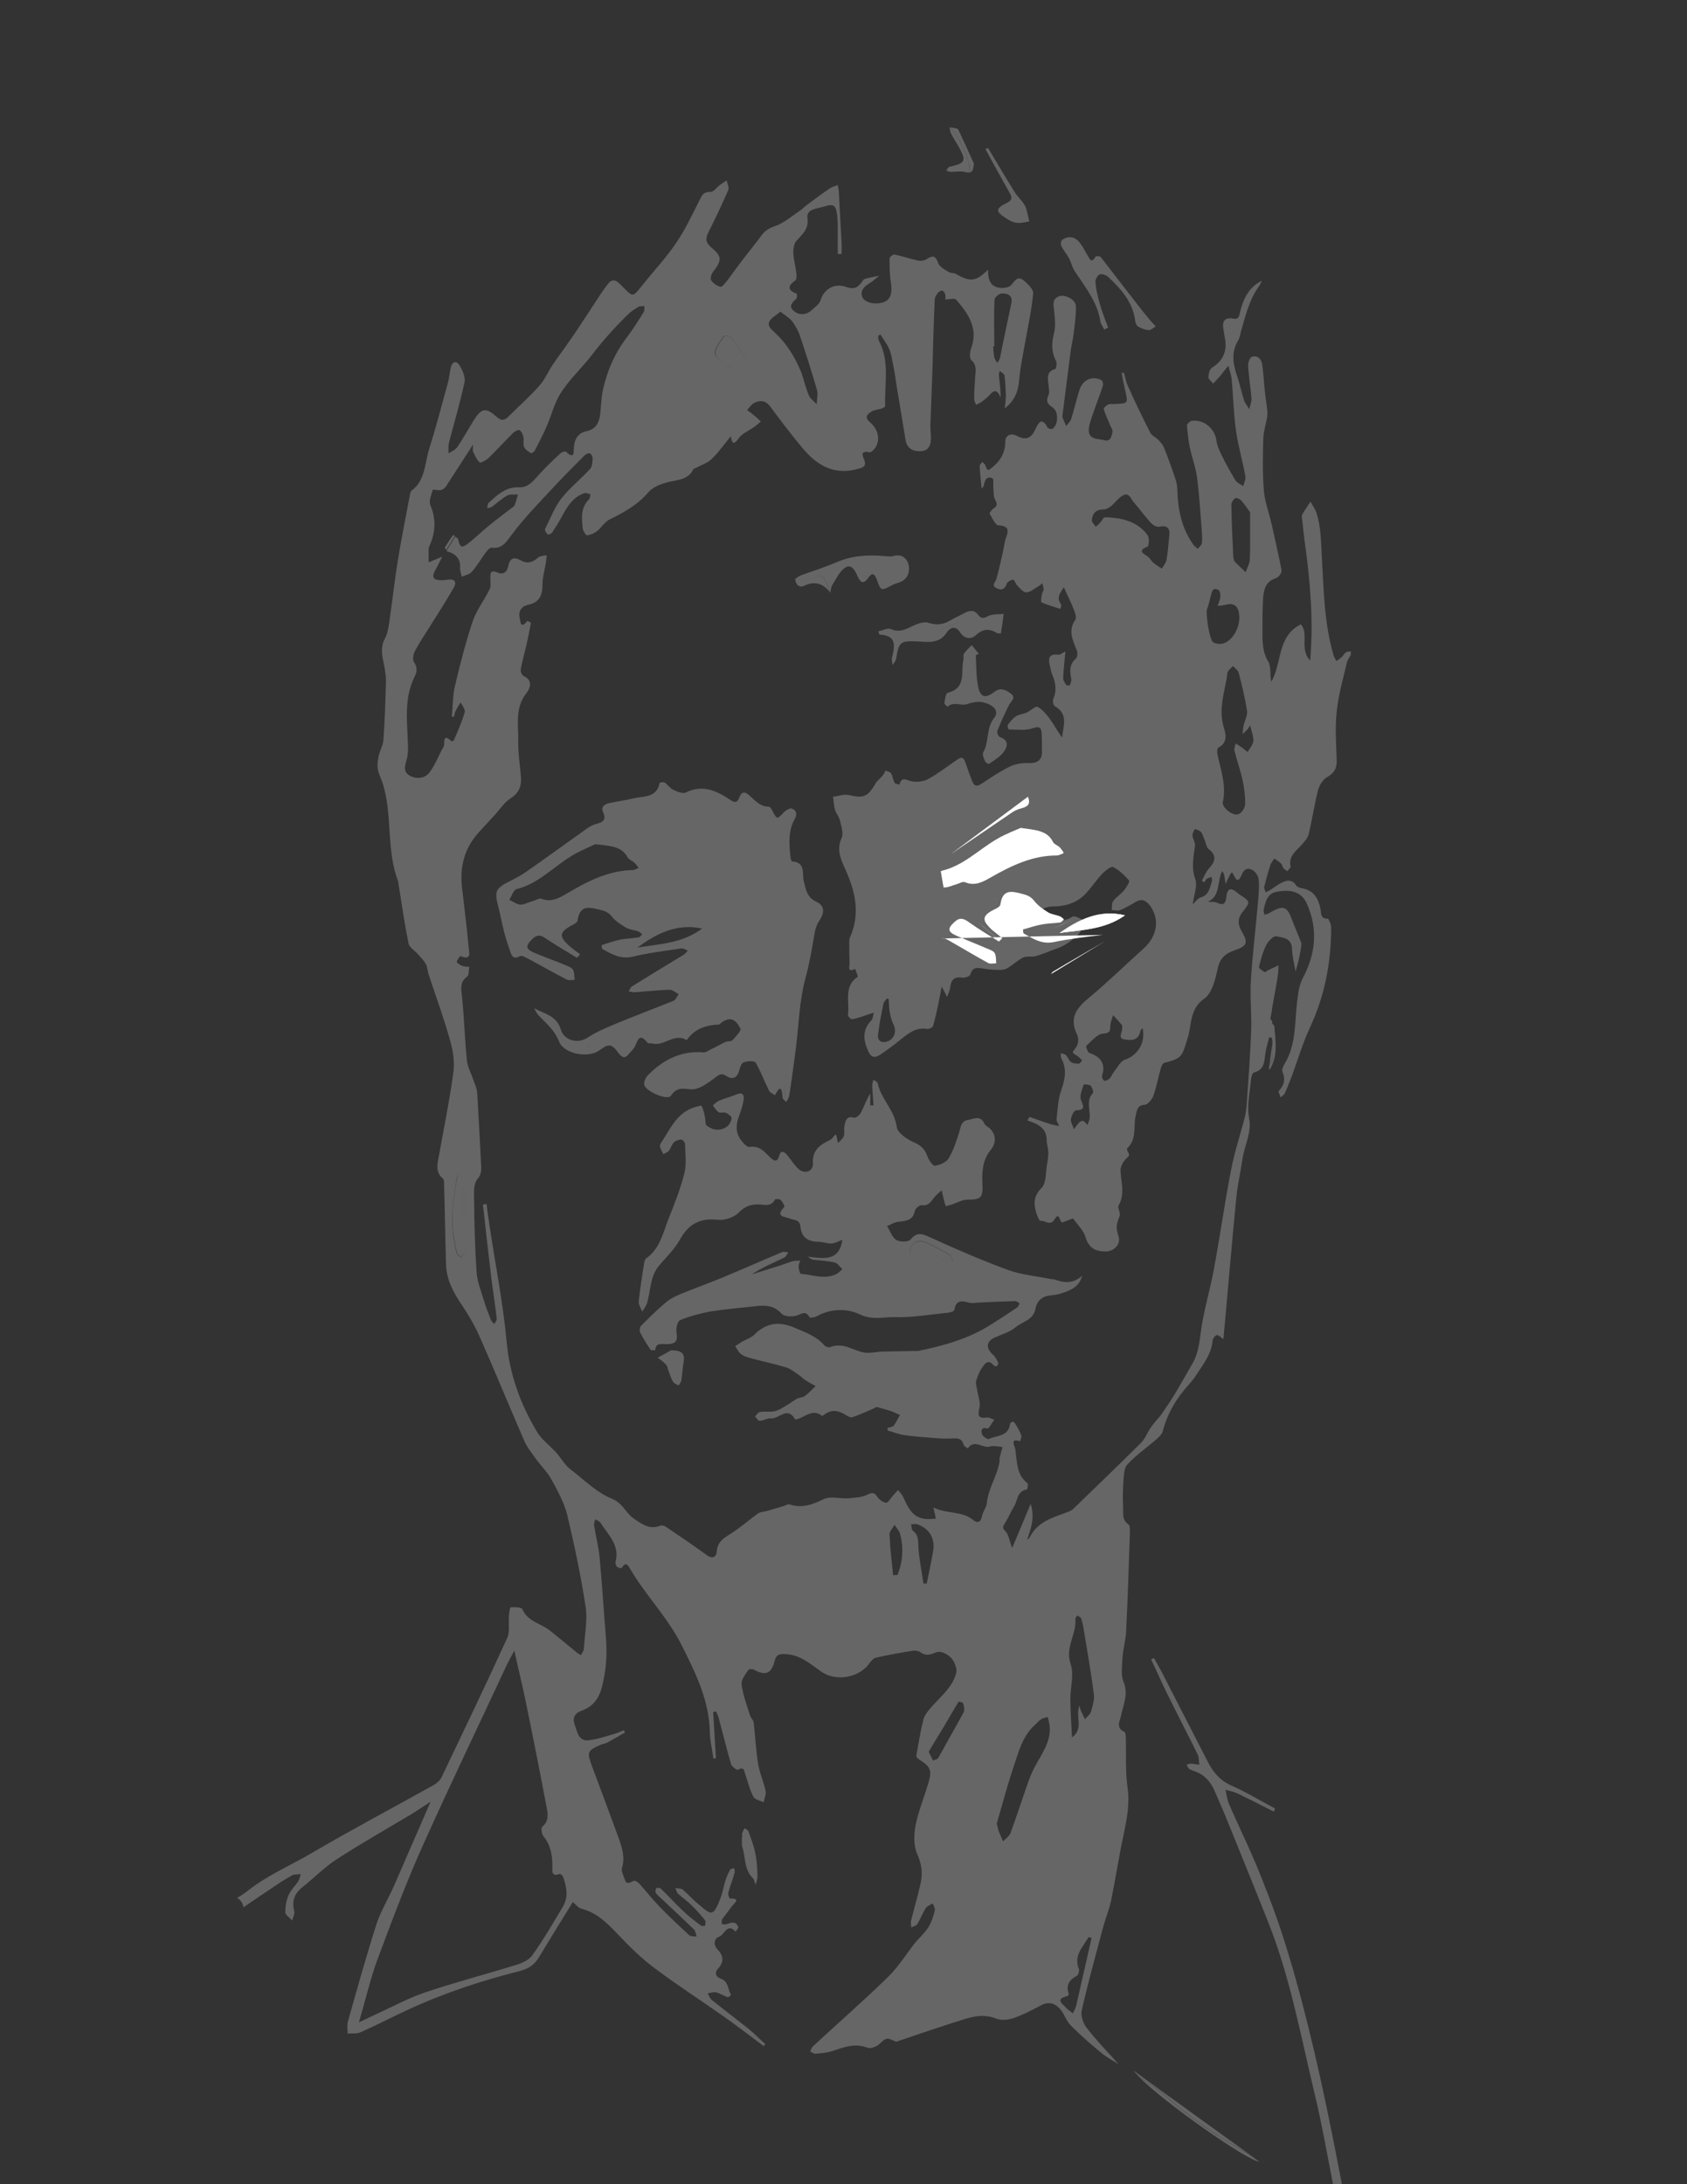 <?xml version="1.0" encoding="utf-8"?>
<!-- Generator: Adobe Illustrator 18.0.0, SVG Export Plug-In . SVG Version: 6.00 Build 0)  -->
<!DOCTYPE svg PUBLIC "-//W3C//DTD SVG 1.1//EN" "http://www.w3.org/Graphics/SVG/1.1/DTD/svg11.dtd">
<svg version="1.1" id="Layer_1" xmlns="http://www.w3.org/2000/svg" xmlns:xlink="http://www.w3.org/1999/xlink" x="0px" y="0px"
	 viewBox="0 0 612 792" enable-background="new 0 0 612 792" xml:space="preserve">
<rect x="0" y="0" width="612" height="792" fill="#333333" stroke="none"/>
<path fill="#666666" d="M344.6,455.2c-2.6-1.6-5.3-3.1-8.1-4.4c-3.1-1.4-5.1-0.7-6.4,2.4c-0.3,0.6,0.3,1.7,0.5,2.4
	c2.9-0.5,5-1.4,6.9-1.1c1.9,0.3,3.6,1.8,5.4,2.8c0.1,0.1,0.2,0.2,0.3,0.2c0.8-0.1,1.6-0.3,2.4-0.4
	C345.3,456.4,345.2,455.5,344.6,455.2z"/>
<path fill="#666666" d="M264.6,133.1c5-0.1,6.5-1.4,5.3-3.5c-1.4-2.5-2.8-4.9-4.5-7.2c-0.4-0.6-2.6-0.8-2.8-0.4
	c-1.3,2.1-3.6,4.9-3,6.5C260.2,130.7,263.3,132.1,264.6,133.1z"/>
<path fill="#666666" d="M461.6,377.2c0,0.3,0,0.7,0,1c0-0.3,0.1-0.6,0.1-1C461.7,377.2,461.6,377.2,461.6,377.2z"/>
<path fill="#666666" d="M168.3,430.4c-0.2,0-0.4,0-0.6,0c0-1.2,0.1-2.4,0-3.5c-0.1-0.5-0.7-0.9-1-1.4c-0.3,0.4-0.7,0.7-0.8,1.2
	c-1.3,7.2-2.5,14.3-1.3,21.6c0.3,2.1,0.7,4.1,1.2,6.1c0.2,0.6,1,1,1.5,1.4c0.4-0.6,1.1-1.1,1.2-1.7c0.2-0.9-0.1-1.8-0.1-2.7
	C168.3,444.4,168.3,437.4,168.3,430.4z"/>
<path fill="#666666" d="M164.4,194c-1.1,1.4-2.1,3-3,4.5c-0.1,0.1,0.2,0.6,0.5,0.9c1-1.7,2.1-3.4,3.1-5.1
	C164.7,194.1,164.4,194,164.4,194z"/>
<path fill="#666666" d="M461.6,378.2c-0.4,2.7-0.7,5.3-1.1,8c0.5-0.8,1-1.7,1.1-2.5C461.7,381.9,461.7,380,461.6,378.2z"/>
<path fill="#666666" d="M461.7,377.2c0,0.3-0.1,0.6-0.1,1c0.1,1.8,0.1,3.7,0,5.5c0,0.8-0.5,1.7-1.1,2.5c-0.1,0.5-0.1,1.1-0.2,1.6
	c0.1,0,0.3,0,0.4-0.1c3-4.9,2-10.3,1.6-15.5c0-0.2-0.2-0.5-0.4-0.7c-0.2-0.2-0.4-0.4-0.6-0.5c0.1,2.1,0.2,4.1,0.2,6.2
	C461.6,377.2,461.7,377.2,461.7,377.2z"/>
<path fill="#666666" d="M490.1,236.2c-0.6,0.1-1.3,0-1.8,0.3c-0.6,0.4-1,1.2-1.5,1.7c-0.6,0.6-1.3,1-2,1.5c-0.3-0.7-0.8-1.3-1-2
	c-3.5-11.9-3.6-24.2-4.3-36.4c-0.3-5.2-0.3-10.3-1.9-15.3c-0.5-1.4-1.4-2.7-2.2-4.1c-1,1.6-2.1,3.1-3,4.7c-0.3,0.5,0,1.3,0,1.9
	c0.4,3.3,0.7,6.7,1.2,10c1.8,13.5,2.9,26.9,1.7,41c-4-4-0.3-9.8-3.4-13.1c-0.1,0.1-0.3,0.1-0.4,0.2c-8.2,4.4-6.4,13.9-10.3,20.6
	c-0.6-2.6,0-5.4-1.1-7.3c-2.3-3.8-2.1-7.7-2.1-11.7c0-3.6,0-7.3,0.2-10.9c0.2-3.3,0.8-6.5,4.8-7.7c0.9-0.3,2.1-2,1.9-2.9
	c-1.1-5.7-2.4-11.4-3.7-17.1c-0.9-3.9-2.4-7.8-2.7-11.7c-0.5-6.3-0.4-12.7-0.2-19c0.1-2.6,1-5.2,1.4-7.8c0.1-0.9,0.1-1.8,0-2.6
	c-0.2-2.1-0.6-4.1-0.8-6.2c-0.4-3.4-0.5-6.7-1-10.1c-0.3-2-1.6-3.5-3.8-2.8c-0.7,0.2-1.4,2.2-1.3,3.3c0.2,3.9,0.9,7.8,1.2,11.7
	c0.1,1.3-0.5,2.6-0.8,4c-0.6-1.1-1.5-2.1-1.9-3.3c-0.9-2.8-1.5-5.7-2.4-8.4c-1.6-4.6-2.4-9,0.4-13.5c0.5-0.9,0.6-2,0.9-3
	c1.6-5.7,3-11.6,6.6-16.5c0.4-0.6,0.7-1.3,1-1.9c-0.6,0.3-1.1,0.6-1.6,0.9c-3.6,2.4-5.3,6.2-6.3,10.3c-0.4,1.6-0.4,3-2.8,2.5
	c-2.8-0.5-3.8,1.1-3.3,3.7c0.2,1,0.3,2.1,0.5,3.1c1,4.8-0.4,8.4-4.6,11c-0.9,0.6-1.3,2.3-1.3,3.5c0,0.8,1.1,1.5,1.7,2.3
	c0.8-0.9,1.7-1.8,2.5-2.7c1-1.2,2-2.6,3-3.8c0.4,1.6,1,3.1,1.2,4.7c0.6,6.3,0.7,12.7,1.6,19c0.8,5.5,2.4,10.9,3.4,16.4
	c0.2,1.1-0.5,2.4-0.8,3.6c-0.9-0.7-2.2-1.2-2.8-2.1c-1.8-3-3.5-6-5-9.1c-0.8-1.7-1.7-3.5-1.9-5.3c-0.6-4.4-4.5-7.8-9-7.2
	c-0.6,0.1-1.7,1.1-1.7,1.6c0.2,2.7,0.5,5.3,1,7.9c0.8,3.8,2.2,7.4,2.7,11.3c0.8,6.4,1.2,12.9,1.7,19.4c0.1,1.4,0.2,2.9,0,4.2
	c-0.1,0.7-1,1.4-1.5,2c-0.5-0.5-1.2-0.9-1.6-1.5c-4.2-5.9-5.6-12.7-5.8-19.9c0-0.7-0.1-1.4-0.2-2c-0.1-0.7-0.3-1.4-0.5-2
	c-1.3-3.8-2.6-7.5-4.1-11.2c-0.4-1.1-1.3-2.1-2.2-3c-0.9-0.9-2.3-1.5-2.8-2.5c-2.9-5.6-5.6-11.3-8.2-17.1c-0.7-1.5-0.9-3.1-1.4-4.7
	c-0.1,0-0.3,0.1-0.4,0.1c-0.1,0-0.2,0.1-0.4,0.1c0.4,2.1,0.8,4.2,1.3,6.3c1.1,4.7,1.1,4.7-3.9,4.9c-0.8,0-1.7-0.1-2.3,0.2
	c-0.7,0.3-1.7,1.3-1.6,1.6c0.6,2,1.5,3.9,2.3,5.8c0.3,0.8,1,1.8,0.9,2.5c-0.4,1.5-0.6,3.7-3.1,3c-2.3-0.6-5.8-0.1-5.5-4.1
	c0.1-1.6,0.8-3.3,1.3-4.9c1.2-3.6,2.6-7.1,3.8-10.7c0.2-0.6-0.1-1.9-0.6-2.1c-3.4-1.6-6.7-0.1-7.9,3.6c-1.1,3.5-1.9,7-3,10.5
	c-0.3,1-1.2,1.7-1.8,2.6c-0.5-1.1-0.9-2.1-1.4-3.2c0-0.1,0-0.3,0-0.4c1-8.1,2.1-16.2,3.1-24.3c0.3-1.9,0.8-3.8,1-5.7
	c0.4-3.3,0.9-6.6,0.8-9.9c0-2.3-3.8-4.3-6-3.6c-2.6,0.9-2.2,3-1.9,5.2c0.3,2.7,0.6,5.5,0,8.1c-0.9,3.6-1.1,6.8,0.7,10.2
	c0.4,0.7,0.1,2.8-0.3,2.9c-3.5,1-2.6,3.6-2.4,6.1c0.1,1.1,0.4,2.4,0,3.3c-1,2.1-0.6,3.2,1.4,4.5c2.3,1.4,2.2,6.4,0,7.8
	c-0.4,0.2-1.6-0.1-1.8-0.5c-0.9-1.8-1.7-2.3-2.4-2.1c-0.7,0.2-1.3,1.3-1.9,2.5c-1.4,3.4-3.4,4.5-6.9,2.6c-1.8-1-4.1-0.3-4.1,2
	c0,3.9-1.5,6.7-4.4,9.2c-1.5,1.3-2.1,2-2.8-0.4c-0.2-0.5-0.7-0.9-1.1-1.3c-0.4,0.5-1,0.9-1,1.4c0.1,2.6,0.4,5.2,0.7,8.3
	c0.2-0.2,0.3-0.3,0.4-0.5c0.3-0.3,0.4-0.4,0.4-0.6c0.3-1.8,0.9-3.6,3.1-2.7c0.6,0.3,0.2,2.5,0.4,3.9c0.1,1.3,0,2.8,0.6,3.9
	c0.8,1.4,0.9,2.3-0.6,3.2c-0.6,0.4-1.5,1.6-1.4,1.8c0.9,1.6,2.1,4.2,3.2,4.3c4.4,0.2,3.5,2.4,2.6,5c-0.4,1.1-0.5,2.3-0.7,3.4
	c-0.8,3.6-1.6,7.3-2.6,10.9c-0.3,1.3-2.1,2.5,0.1,3.5c1.6,0.8,2.9,0.5,3.6-1.6c0.2-0.7,1.6-1.5,2.3-1.5c0.6,0.1,0.9,1.5,1.6,2.2
	c1,1,2.2,2.5,3.3,2.4c1.4-0.1,2.9-1.4,4.3-2.2c0.5-0.3,1-0.7,1.4-1.1c0.2,0.7,0.5,1.4,0.5,2.1c0,0.6-0.5,1.2-0.6,1.8
	c-0.2,1-0.5,2.9-0.2,3c2.2,1,4.5,1.6,6.9,2.4c0.1-0.6,0.4-1.3,0.2-1.7c-2-2.7,0.1-4.4,1-6.2c1.3,2.9,2.7,5.6,3.8,8.5
	c0.4,1,0.9,2.6,0.4,3.3c-2.7,3.9-1,7.4,0.5,11c0.4,0.9,0.3,2.6-0.3,3.1c-2.4,2.1-2.2,4.5-1.7,7.2c0.2,0.8-0.2,1.7-0.5,2.5
	c0,0.1-1.2,0.1-1.3-0.1c-0.5-0.8-1.2-1.8-1.1-2.6c0.1-3,0.5-6.1,0.8-9.6c-1.2,0.6-1.9,1.3-2.5,1.2c-4.2-0.5-3.6,2.1-3,4.6
	c0.2,0.8,0.3,1.5,0.6,2.3c1.3,3,1.9,5.9,0.5,9.1c-0.3,0.7,0,2.4,0.6,2.7c5,2.9,3,7.2,2.6,11.3c-1.7-2.2-2.9-4.6-4.5-6.8
	c-1.2-1.6-2.7-3.4-4.4-4.3c-0.7-0.4-2.5,1.4-3.8,2c-1.3,0.6-2.9,0.7-4,1.4c-1.2,0.8-2.2,2-3,3.2c-0.2,0.3,0.2,1.6,0.4,1.6
	c2.9,0,6,0.5,8.5-0.4c2.8-1,3.3-0.1,3.4,2.1c0.1,2.2,0.1,4.4,0.1,6.6c0,2.8-1.8,4-4.6,3.9c-2.2-0.1-4.7,0.2-6.7,1.1
	c-3.8,1.8-7.3,4.2-10.8,6.5c-1.5,0.9-2.5,0.8-3.1-0.8c-0.9-2.1-1.6-4.3-2.4-6.5c-0.5-1.3-0.9-3.1-2.9-1.7c-3.6,2.4-7,5.1-10.8,7.2
	c-1.7,0.9-4.1,1.2-6,0.8c-1.9-0.4-3.6-1.9-4.4,1.2c-0.6-0.2-1.5-0.2-1.8-0.7c-0.6-1-0.6-2.3-1.2-3.3c-0.4-0.6-1.4-0.8-2.1-1.1
	c-0.5,1.7-2,2.8-3,3.9c-0.2,0.2-0.4,0.4-0.5,0.7c-2.9,4.8-4.2,5.6-9.8,4.3c-1.8-0.4-3.8,0.4-5.7,0.6c0.2,1.6,0.3,3.2,0.7,4.7
	c0.4,1.4,1.5,2.5,1.8,3.9c0.5,2.1,1.4,4.7,0.6,6.4c-1.9,4.2-0.3,7.6,1.3,11.2c3.7,8.1,5.6,16.3,1.7,24.9c-0.3,0.7-0.2,1.5-0.2,2.3
	c0,2.3,0,4.6,0.1,7c0,0.9-0.5,2.4,0.5,2.5c0.3,0,0.8-0.1,1.5-0.5c0.3,1,1.2,2.7,0.9,2.9c-5.2,3.6-2.8,9.2-3.5,13.9
	c0,0.3,0.5,0.9,0.9,1.2c0.2,0.2,0.5,0.3,0.6,0.3c1.6-0.3,3.1-0.8,4.6-1.3c0.3-0.1,0.5-0.2,0.8-0.3c0.8-0.3,1.7-0.5,2.5-0.8
	c-0.3,0.9-0.3,2.1-0.8,2.7c-3.4,3.4-3.1,7.1-1.3,11.1c1.1,2.6,2.5,2.7,4.5,1.4c2.6-1.8,5.1-3.6,7.5-5.6c2.8-2.2,5.5-4.4,9.4-3.7
	c0.7,0.1,2-0.5,2.2-1.1c1-3.5,1.7-7,2.4-10.5c0.2-1,0.4-2,0.7-3.8c1,1.9,1.5,2.8,2,3.8c0.4-1.1,0.9-2.2,1.1-3.4
	c0.3-2.6,1.3-4.1,4.3-3.6c1,0.2,2.8-0.5,3-1.1c0.9-3.2,3-2.4,5.2-2.1c1.8,0.3,3.6,0.4,5.5,0.4c1,0,2-0.2,2.9-0.7
	c1.9-1.2,3.6-2.8,5.6-3.8c1.3-0.6,3.1-0.1,4.6-0.5c2.7-0.8,5.4-2,8-2.9c2.9-1,7.2-4.2,8.6-6.6c0.6-1,1.2-3.2,1-3.3
	c-1.4-0.8-3.6-2-4.4-1.5c-3.3,2.3-6.8,1-10.2,1.3c-0.9,0.1-1.9-0.3-2.8-0.5c0.3-1,0.4-2.5,1.1-3c1.3-0.8,3-1.5,4.6-1.5
	c4.5,0,8.6-1.1,11.8-4.3c2.3-2.3,4.1-5.2,6.4-7.6c1.1-1.1,3.2-2.8,3.9-2.4c2.2,1.1,4.2,3,5.8,4.9c0.3,0.4-0.9,2.4-1.7,3.4
	c-1.2,1.5-3,2.6-4.1,4.1c-0.6,0.8-0.3,2.1-0.5,3.2c1,0,2.2,0.4,3.1,0c1.9-0.8,3.7-1.8,5.5-2.9c2.3-1.4,3.8-0.6,5.3,1.3
	c3.6,4.9,2.7,11.1-2.5,15.7c-6.7,6-13.1,12.3-20,18c-4.5,3.7-6.8,7.4-3.9,13.2c0.6,1.2,0.4,3.4-0.4,4.4c-0.3,0.5-0.6,0.8-0.8,1.1
	c-0.7,1-0.5,1,1.1,2c0.7,0.4,1.3,1.2,1.9,1.7c-0.4,0.4-0.8,1.2-1.3,1.2c-1,0-2.1-0.1-2.8-0.6c-0.8-0.6-1.1-1.8-1.8-2.5
	c-0.3-0.3-0.9-0.4-1.4-0.6c-0.2,0-0.4-0.1-0.5-0.1c0.1,0.6-0.1,1.3,0.2,1.8c2.1,3.9,1.4,7.6,0,11.6c-1.2,3.3-1.3,7-1.7,10.5
	c-0.1,0.8,0.6,1.6,0.9,2.5c-1.1-0.2-2.2-0.4-3.2-0.7c-2.5-0.8-5-1.7-7.5-2.6c-0.3,0.4-0.5,0.8-0.8,1.3c3.7,1.2,7.1,2.7,7,7.2
	c0,1.4,0.6,2.9,0.6,4.3c0,1.5-0.2,3.1-0.5,4.6c-0.5,2.9-0.2,6.7-2,8.4c-2.8,2.8-2.8,5.5-2,8.6c0.3,1.2,1.3,3.4,1.6,3.3
	c1.7-0.3,3.6,2.1,5.2-0.6c2-3.2,1.6,1.6,3,1.1c1.2-0.5,2.4-0.9,3.7-1.4c0,0,0.1,0.2,0.2,0.3c1.5,2.1,3.6,4.1,4.3,6.5
	c1.2,4,3.6,5.2,7.4,5.2c2.9,0,5.5-2.7,4.6-5.4c-1-3.2-0.9-4.1,0.2-7c0.1-0.2,0.1-0.4,0.2-0.6c0.4-1-0.9-2.8-0.4-3.7
	c2.4-4.2,0.9-8.3,0.7-12.5c-0.1-1.4,0.8-3.2,1.8-4.2c0.9-0.9,1.3-1.2,1.3-1.6c0-0.3-0.2-0.7-0.6-1.5c-0.2-0.3-0.2-0.9,0-1
	c3.5-3.3,2.1-7.8,3-11.7c0.5-1.9,0.4-3.8,3.3-4c1.1-0.1,2.6-1.9,3.1-3.2c1.1-3.1,1.7-6.4,2.6-9.6c0.2-0.9,0.7-2.2,1.4-2.4
	c6.6-1.7,6.4-2.4,8.4-8.8c1.6-4.8,0.6-10.7,6.1-14.5c2.8-2,4-6.9,4.8-10.7c0.8-4,2.9-5.7,6.4-6.9c4.2-1.4,4.8-2.7,2.5-6.5
	c-1.5-2.5-1.8-4.8,0.1-7.2c3-3.8,3-3.8-1.1-6.5c-0.3-0.2-0.6-0.5-0.9-0.7c-2.2-1.9-3.5-1.4-3.8,1.5c-0.2,2.3-0.9,3.5-3.5,2.2
	c-0.9-0.4-2.1-0.2-3.2-0.3c4.7-2.1,3.2-7.4,5.2-11.2c0.5,0.9,0.6,1.1,0.7,1.4c0.1,0.8,0.3,1.7,0.4,2.5c0,0.3,0.1,0.6,0.1,0.8
	c0.5-1.1,1.1-2.2,1.6-3.3c0.2-0.3,0.4-0.6,0.7-0.9c1.1,1.2,1.8,5.1,3.6,0.8c0.9-2.2,2.4-2.5,3.9-1.6c1.1,0.6,2.1,2.2,2.2,3.4
	c0.3,2.6,0,5.2-0.2,7.8c-0.8,9.5-2,19.1-2.6,28.6c-0.4,6.1,0.3,12.2,0.1,18.2c-0.3,8.8-1,17.6-1.6,26.5c-0.1,1.6-0.3,3.1-0.6,4.6
	c-1.6,6.4-3.7,12.6-5,19.1c-2.4,12.2-4.1,24.6-6.4,36.9c-1.3,6.9-3.3,13.6-4.4,20.5c-0.7,4.6-0.9,9.3-3.4,13.5
	c-2,3.4-3.9,6.9-5.9,10.2c-1.6,2.7-3.3,5.2-5.1,7.8c-0.3,0.5-0.7,1-1.1,1.4c-1,1.2-2,2.3-2.9,3.6c-1.3,1.8-2,4-3.5,5.5
	c-8.1,8.1-16.4,16-24.6,24c-0.7,0.7-1.7,1-2.7,1.4c-5.1,1.9-10.4,3.4-13.1,8.9c-0.2,0.4-0.7,0.6-1,0.9c1.4-4.1,2.9-7.9,1.3-13
	c-0.1,0.2-0.2,0.5-0.3,0.7c-2.2,5.2-4.1,9.9-6.4,15.3c-1.1-2.8-1.3-4.9-2.4-6c-1.5-1.4-0.8-2-0.1-3.2c1.2-1.9,2-4,3.2-5.9
	c1.3-2.1,1-5.5,4.6-6.1c0.2,0,0.6-1.9,0.3-2.2c-4.2-3.2-3.8-8.1-4.5-12.5c-0.2-1.2-2.1-4,1.8-2.8c0-0.1,0.1-0.3,0.1-0.4
	c0.2-0.6,0.5-1.3,0.3-1.7c-0.5-1.4-1.3-2.8-2.1-4.1c-0.2-0.4-0.7-0.9-1.1-0.9c-0.3,0-0.9,0.6-0.9,0.9c-0.6,4.6-4.9,4-7.7,5.4
	c-0.5,0.2-2.3-1-2.5-1.9c-0.4-1.4,0-2.5,2.1-1.9c0.4,0.1,1.6-2.1,2.4-3.2c-0.2-0.1-0.4-0.2-0.6-0.2c-0.7-0.3-1.3-0.7-2-0.6
	c-3.1,0.4-3.5-0.5-2.8-3.5c0.5-2-0.5-4.3-0.8-6.5c-0.2-1.1-0.6-2.2-0.4-3.2c0.5-1.7,1.2-3.5,2.2-4.9c0.9-1.4,2.2-3.2,4.1-0.9
	c0.2,0.3,1,0.5,1.2,0.4c0.3-0.3,0.7-1,0.5-1.3c-0.5-1-1-2.1-1.8-2.8c-2.8-2.5-2.6-5,0.8-6.4c2.5-1.1,5.2-1.9,7.3-3.6
	c2.5-2.1,6.4-2.6,7.2-6.6c0.6-3.1,2.5-4.7,5.6-5c1.3-0.1,2.6-0.3,3.8-0.7c3.1-1,6.1-2.2,7.3-5.6c0.1-0.3,0.2-0.5,0.3-0.8
	c-3.1,2.8-6.4,2.7-9.9,1.4c-0.5-0.2-1-0.1-1.5-0.2c-5.2-1.1-10.6-1.5-15.5-3.3c-9.5-3.5-18.8-7.5-28-11.7c-2.9-1.3-4.9-2.4-7.4,0.7
	c-0.8,0.9-3.9,0.9-5.2,0.1c-1.5-1-2.2-3.3-3.3-5c1.4-0.6,2.8-1.5,4.3-1.6c2.8-0.3,5.1-0.5,5.8-4c0.2-0.8,1.7-2.1,2.5-2
	c2.6,0.4,3.4-1.5,4.6-2.9c0.7-0.9,1.7-1.6,2.6-2.5c0.3,1.1,0.5,2.3,0.8,3.4c0.2,0.8,0.4,1.6,0.7,2.4c0.8-0.2,1.6-0.5,2.4-0.7
	c1.8-0.6,3.6-1.7,5.4-1.7c5.1,0,5.7-0.7,5.5-5.7c-0.2-4.3,0-8.6,2.9-12.2c2-2.4,2.2-5.2,0.1-7.6c-0.7-0.8-1.9-1.2-2.3-2.1
	c-1.5-3.1-3.7-1.7-5.9-1.3c-2.6,0.4-2.6,2.4-3.2,4.3c-1,3.3-2.1,6.7-3.9,9.7c-0.9,1.4-3.2,2.4-5,2.6c-0.7,0.1-2.2-2.1-2.7-3.5
	c-0.9-2.5-2.3-3.9-4.9-5c-2.5-1.1-6-3.5-6.2-5.6c-0.8-6.1-5.7-10.1-6.9-15.8c-0.1-0.3-0.4-0.6-0.8-0.8c-0.2-0.2-0.5-0.3-0.7-0.5
	c-0.2,0.7-0.5,1.4-0.5,2.1c0.1,2.4,0.3,4.8,0.5,7.2c-0.4,0-0.8,0-1.2,0v-4.3c-0.3,0.5-0.6,1.1-0.9,1.6c-0.9,1.8-1.6,3.6-2.5,5.4
	c-0.4,0.8-1.7,1.9-2.4,1.8c-0.6-0.1-1-0.2-1.4-0.2c-1.7,0.2-1.9,1.9-2.2,3.4c-0.2,1.1,0.2,2.4-0.2,3.5c-0.4,1-1.4,1.7-2.1,2.5
	c-0.2-0.9-0.4-1.9-0.6-2.8c0-0.1-0.3-0.2-0.4-0.3c0,0,0,0,0,0c-0.6,0.7-1.1,1.6-1.8,1.9c-3.6,1.8-6.6,3.6-6.3,8.6
	c0.2,2.9-3.1,4-5.3,1.9c-1.5-1.4-2.6-3.2-3.9-4.8c-0.9-1.2-2.4-2.1-2.9-0.3c-0.9,3.5-2.4,1.9-3.7,0.7c-2-2-3.8-4.1-7.2-3.5
	c-0.8,0.1-2-1.1-2.7-2c-2.5-2.9-2.3-6.1-1-9.5c0.7-1.9,1.4-4,1.6-6c0.2-1.6-0.7-2.4-2.5-1.6c-2.1,0.9-4.3,1.4-6.4,2.3
	c-0.8,0.3-1.5,1.1-2.3,1.7c0.7,0.9,1.2,1.9,2.1,2.5c0.7,0.4,1.9-0.1,2.6,0.2c0.9,0.4,2.2,1.4,2.1,2c-0.1,1.1-0.9,2.5-1.8,3.1
	c-2.4,1.6-5,1.3-7.3-0.5c-0.5-0.4-0.3-1.8-0.5-2.7c-0.3-1.5-0.6-3.1-1.3-4.4c0-0.1-0.3-0.1-0.6,0c-0.7,0.1-2,0.5-2.8,0.8
	c-5.9,2.3-8.2,8-11.4,12.8c-0.3,0.4-0.3,1.1-0.2,1.5c0.3,0.8,0.7,1.6,1.1,2.4c0.2-0.1,0.4-0.2,0.6-0.3c0.6-0.3,1.2-0.5,1.5-1
	c0.7-0.9,1-2.2,1.8-3c0.6-0.6,1.8-1,2.7-1c0.4,0,1.3,1,1.3,1.6c0.1,3.5,0.6,7.2-0.2,10.5c-1.4,5.7-3.6,11.2-5.8,16.7
	c-2,5.1-3.1,10.8-8.1,14.3c-0.5,0.4-0.7,1.4-0.8,2.1c-0.7,4.5-1.4,9-1.9,13.5c-0.1,1.2,0.8,2.5,1.3,3.7c0.1-0.2,0.2-0.3,0.3-0.5
	c0.6-0.9,1.2-1.8,1.5-2.8c1.3-4.6,1-9.6,4.4-13.5c2.6-3.1,5.6-5.9,7.5-9.4c3.1-5.6,7.3-7.8,13.7-7.1c2.5,0.3,5.9-0.9,7.6-2.6
	c2.4-2.5,4.9-3.2,8-2.9c2,0.2,3.9,0.5,5.1-1.8c0.1-0.3,1.7-0.3,2.1,0.1c0.7,0.7,1.6,2.3,1.3,2.6c-3.5,3.6,0.3,3.4,2.1,4.2
	c1.6,0.6,3.5,0.2,3.8,3c0.3,3.8,2.8,5.4,6.7,5.4c1.5,0,3.1,0.7,4.6,0.6c1.4-0.1,2.7-0.9,3.9-1.4c-1,7.2-5.7,7-10.7,6.4
	c-0.6-0.1-1.2-0.1-1.8-0.2c0.8,0.7,1.3,1,2,1.1c2.6,0.3,5.2,0.4,7.7,1c1,0.2,1.8,1.5,2.8,2.4c-0.7,0.6-1.4,1.4-2.2,1.8
	c-4.3,2.1-8.6,0.2-12.9-0.1c-0.3,0-0.7-1.6-0.8-2.5c-0.1-0.7,0.4-1.5,0.6-2.3c-0.9,0.1-1.8,0-2.6,0.2c-1.5,0.4-2.9,1-4.4,1.5
	c-3.5,1.1-7,2.2-10.6,3.3c3.8-2.5,7.9-4.2,11.8-6.1c0.5-0.2,0.8-0.8,1.1-1.3c0.1-0.2,0.2-0.4,0.4-0.6c-0.7,0-1.6-0.3-2.2-0.1
	c-7.4,3.1-14.8,6.4-22.3,9.5c-4.9,2-9.9,3.8-14.8,5.8c-1.9,0.8-3.8,1.8-5.3,3.1c-3.1,2.6-6,5.5-8.9,8.4c-0.4,0.5-0.6,1.7-0.3,2.3
	c1.1,2.2,2.4,4.3,3.8,6.3c0.2,0.3,1.1,0.2,1.7,0.2c0.2-2.8,2.2-2.2,4-2.2c3.6,0,4.2-1.1,3.7-4.5c-0.2-1.4,0.4-3.8,1.3-4.2
	c3.4-1.4,7.1-2.4,10.8-3.1c5.6-0.9,11.4-1.4,17.1-2c3.3-0.4,6.3-0.1,8.9,2.7c1,1.1,3.6,1.2,5.3,0.8c1.9-0.5,3.4-2.2,4.9,0.6
	c0.1,0.2,1.7,0,2.4-0.3c5.2-3,11.3-3,15.8-0.8c4.6,2.2,8.7,0.9,12.8,1c6.4,0.2,12.9-1,19.3-1.6c0.8-0.1,2.1-0.5,2.2-1
	c0.6-3.7,2.7-3.4,5.5-2.6c1.2,0.3,2.6-0.1,3.9-0.1c4.2-0.2,8.5-0.4,12.7-0.5c0.5,0,1.1,0.5,1.6,0.8c-0.3,0.5-0.5,1.2-0.9,1.5
	c-3.1,2.1-6.3,4.2-9.5,6.2c-8,5.1-16.9,7.6-26.1,9.5c-1,0.2-2.1,0-3.1,0.1c-3.5,0.1-6.9,0.1-10.4,0.2c-2,0.1-4.1,0.6-6.1,0.4
	c-2.8-0.4-5.3-2-8.1-2.5c-1.4-0.2-2.9-0.2-4.6,0.5c-0.5,0.2-1.7-0.2-2.1-0.7c-2.8-3.3-6.7-4.6-10.6-6.3c-5.8-2.5-10.4-1.9-14.8,2.5
	c-1.1,1.1-2.8,1.6-4.2,2.4c-0.9,0.5-1.8,1.2-2.7,1.7c0.7,1,1.2,2.2,2.1,2.9c0.9,0.7,2.1,1.1,3.2,1.4c4.4,1.2,8.8,2.1,13.1,3.4
	c1.7,0.5,3.1,1.7,4.6,2.7c0.9,0.6,1.6,1.4,2.4,1.9c1.2,0.8,2.5,1.5,3.8,2.2c-1.3,1.2-2.5,2.6-3.9,3.6c-0.8,0.6-2,0.5-2.9,1
	c-1.2,0.6-2.2,1.5-3.4,2.2c-1.5,0.9-3,1.9-4.6,2.3c-1.7,0.4-3.6,0-5.4,0.3c-0.7,0.1-1.2,1-1.8,1.6c0.6,0.6,1.2,1.7,1.7,1.6
	c1.3,0,2.7-1,4-0.9c2.9,0.4,6-4.6,8.8,0.3c0.1,0.2,0.9,0,1.4-0.2c2.7-1,5.2-3.5,8.4-1c0,0,0.1,0,0.1,0c0.3-0.1,0.8-0.5,1.1-0.7
	c2.4-1.7,4.8-1.2,7.1,0.2c0.8,0.5,2,1.2,2.7,1c2.7-0.9,5.2-2.1,7.8-3.2c0.4-0.2,0.8-0.5,1.1-0.5c1.6,0.4,3.3,0.9,4.9,1.4
	c1.2,0.4,2.3,1,3.5,1.5c-0.8,1.3-1.4,2.7-2.3,3.9c-0.4,0.4-1.2,0.5-1.9,0.7c-0.1,0-0.2,0-0.3,0.1l0,0.9c2.1,0.6,4.1,1.4,6.2,1.7
	c3.4,0.5,6.8,0.7,10.3,1c2.2,0.2,4.4,0.3,6.5,0.2c2.1-0.1,3.9-0.3,4.6,2.3c0.1,0.5,1,0.9,1.5,1.3c2.4-3.6,5.4,0.2,8.1-0.7
	c1.3-0.4,3,0.1,4.5,0.2c-0.4,1.4-0.8,2.8-1.1,4.2c-0.1,0.4,0.1,0.8,0,1.2c-0.9,5.2-4.1,9.6-4.6,15c-0.2,1.6-1.5,3.1-1.8,4.8
	c-0.4,2.2-1.8,2.4-3,1.4c-4.2-3.6-9.8-2.2-14.6-4.7c0.4,1.8,0.7,3,0.9,4.1c-1.2,0-2.4,0.2-3.6,0.1c-4.9-0.4-6.5-4.2-8.2-7.9
	c-0.4-0.9-1.2-1.7-1.9-2.6c-0.7,0.7-1.3,1.5-2,2.2c-0.8,0.9-1.7,2.5-2.3,2.4c-1.2-0.1-2.5-1.1-3.2-2.1c-1.1-1.7-1.9-1.7-3.7-0.8
	c-2.1,1-4.6,1.1-7,1.3c-2.9,0.2-6.4-0.9-8.8,0.3c-4.1,2-7.9,3.4-12.4,1.9c-0.6-0.2-1.4,0.4-2.1,0.6c-2,0.6-4.1,1.2-6.1,1.8
	c-1.1,0.3-2.4,0.3-3.2,0.9c-3.4,2.4-6.6,5.3-10.2,7.5c-2.5,1.6-4.5,2.9-4.8,6.3c-0.1,2-1.5,2.8-3.6,1.3c-4.8-3.5-9.8-6.9-14.7-10.2
	c-0.6-0.4-1.5-0.7-2.1-0.5c-3.9,1.6-6.6-0.5-9.6-2.5c-3-2-3.9-5.5-7.9-7.2c-5.7-2.3-10.4-7.1-15.4-10.9c-1.4-1.1-2.4-2.7-3.5-4.1
	c-0.6-0.8-1.2-1.6-1.9-2.3c-2.1-2.2-4.7-4.2-6.3-6.7c-6.1-10.1-10.1-20.9-11.2-32.9c-1.3-14.3-4.2-28.5-6.3-42.8
	c-0.4-2.4-0.7-4.8-1-7.2c-0.1,0-0.2,0-0.3,0l-1,0.2c1,9,2,18.1,3.1,27.1c0.6,4.8,1.4,9.5,1.9,14.3c0.1,0.6-0.6,1.3-0.9,1.9
	c-0.4-0.5-1.1-1-1.3-1.7c-0.9-2.3-1.8-4.6-2.5-7c-1-3.4-2.4-6.7-2.6-10.1c-0.6-8.4-0.8-16.9-0.9-25.3c0-2.8-0.4-6.5,1.1-8.3
	c1.8-2.1,1.5-3.9,1.4-5.9c-0.4-8.5-0.9-17.1-1.4-25.6c-0.1-1.5-0.8-2.9-1.3-4.4c-0.8-2.4-2.1-4.7-2.4-7.1c-0.8-7.8-1-15.6-1.8-23.3
	c-0.3-2.8-0.9-5.3,1.9-7.3c0.7-0.5,0.5-2.3,0.7-3.5c-0.9-0.1-1.8-0.1-2.6-0.4c-0.7-0.3-1.9-1-1.9-1.4c0.1-0.8,1.2-2.2,1.4-2.1
	c4.2,1.8,3-1.8,2.9-3.2c-0.6-7.2-1.6-14.5-2.4-21.7c-0.8-7.2,0.7-13.7,5.5-19.3c2.1-2.4,4.4-4.8,6.5-7.1c1.8-2,3.4-4.5,5.6-5.9
	c3-1.9,4-4.3,3.8-7.5c-0.3-4.4-1.1-8.8-1-13.2c0.1-5.9-1.3-12.1,3-17.5c1.3-1.7,2.5-4.6-1.1-6.2c-0.6-0.3-1.1-1.6-1-2.3
	c0.5-3,1.4-6,2.1-9c0.6-2.6,1.1-5.3,1.6-7.9c0-0.1-0.5-0.4-0.9-0.6c-0.2-0.1-0.4-0.2-0.4-0.1c-2.7,3.3-2.5-0.3-2.8-1.3
	c-0.5-2.4,0.8-4.1,3.1-4.6c4.2-0.9,5.2-3.5,5.2-7.5c0-2.5,0.8-5,1.2-7.6c0.2-0.9,0.2-1.9,0.3-2.9c-1,0.3-2.3,0.2-3,0.8
	c-2,1.8-4,2.5-6.4,1.1c-2.5-1.4-3.9-0.8-4.5,2c-0.4,2.1-1.7,3.4-3.9,2.4c-0.7-0.3-1.2-0.4-1.6-0.4c-1.2,0.1-1,1.5-1,2.8
	c0,1.2,0.2,2.7-0.3,3.7c-1.9,3.9-4.7,7.5-6.1,11.5c-2.6,7.8-4.6,15.7-6.5,23.7c-0.8,3.5-0.7,7.3-1.1,10.9c0.2,0,0.5,0.1,0.7,0.1
	c0,0,0.1,0,0.1,0c0.2-0.7,0.2-1.5,0.6-2.1c0.5-1.1,1.2-2.1,1.8-3.1c0.6,1.2,1.8,2.6,1.5,3.5c-1,3.5-2.5,6.8-3.9,10.1
	c-0.1,0.3-0.8,0.6-0.9,0.5c-0.4-0.4-0.8-0.7-1.1-0.9c-2.1-1.4-1.3,1.9-1.7,2.7c-1.8,3.1-3,6.6-5.2,9.5c-1.7,2.2-4.6,2.5-7.1,1.2
	c-2.7-1.5-1.7-3.9-1.1-6.2c0.4-1.4,0.4-3,0.4-4.6c-0.2-8.4-1.6-16.9,2.3-24.9c0.6-1.2,1-2.4,0.7-3.7c-0.1-0.6-0.4-1.2-0.8-1.8
	c-0.6-0.9-0.3-2.9,0.3-4c1.4-2.7,3.2-5.3,4.8-7.9c3.1-4.9,6.2-9.8,9.2-14.9c1.3-2.2,0.6-3.5-2.2-3.1c-0.6,0.1-1.3,0.2-1.9,0.2
	c-3.4,0-4-1.1-2.3-4c0.7-1.3,1.4-2.7,2.3-4.5c-0.3,0.1-0.5,0.2-0.8,0.3c-1.7,0.7-2.9,1.2-4.1,1.7c0-1.6,0-3.3,0-4.9
	c0-0.3,0.1-0.5,0.2-0.8c2.3-5,2.6-9.9,0.4-15.1c-0.6-1.5,0.4-3.7,0.9-5.5c0.1-0.2,2,0.3,3,0.1c0.1,0,0.2-0.1,0.3-0.1
	c0.6-0.3,1.3-0.8,1.6-1.4c3.1-4.7,6.1-9.5,9.7-15c0,1.5-0.2,2.1,0,2.5c0.7,1.4,1.3,3,2.4,4c0.3,0.3,2.4-0.8,3.3-1.7
	c3-2.9,5.8-6,8.7-8.9c0.6-0.6,2-1.4,2.5-1.1c0.7,0.4,1.2,1.6,1.4,2.6c0.2,1.1-0.2,2.5,0.2,3.4c0.4,1,1.5,1.7,2.5,2.3
	c0.2,0.1,1.2-0.4,1.4-0.9c1.5-3,3.1-5.9,4.4-9c1.7-3.9,2.7-8.2,4.9-11.7c2.8-4.4,6.6-8.2,10-12.2c2.1-2.6,4.1-5.3,6.4-7.9
	c2.5-2.9,5.2-5.7,7.9-8.4c1.2-1.2,2.6-2.1,4.1-3c0.5-0.3,1.4-0.1,2.1-0.2c-0.1,0.7,0.1,1.6-0.3,2.2c-2,3.2-4,6.4-6.3,9.4
	c-4.3,5.7-7,12-8.5,18.9c-0.7,3.2-0.6,6.5-1.1,9.6c-0.5,2.7-1.9,4.7-5,5.3c-2.9,0.6-4.2,2.9-4.4,5.7c-0.1,2.4,0.1,4.4-2.9,1.7
	c0,0-0.1-0.1-0.2-0.1c-0.5,0-1.4,0.3-1.8,0.7c-2.9,2.7-5.8,5.4-8.4,8.4c-1.9,2.1-3.6,4.1-6.8,3.9c-4.6-0.2-7.7,2.8-10.8,5.6
	c-0.4,0.4-0.4,1.3-0.6,2c0.6-0.2,1.2-0.2,1.7-0.5c1.9-1.4,3.6-3,5.6-4.1c1-0.6,2.6-0.3,3.9-0.4c-0.4,1.3-0.7,2.6-1.2,3.9
	c-0.1,0.3-0.5,0.6-0.8,0.8c-3,2.3-6,4.5-8.9,6.9c-2.4,2-4.7,4.2-7.1,6.1c-2.4,1.9-3.1,1.5-3.7-1.5c-0.1-0.3-0.7-0.7-1.1-0.9
	c-1,1.7-2.1,3.4-3.1,5.1c0.1,0.1,0.3,0.2,0.4,0.3c3.2,0.9,4.7,2.9,4.5,5.8c-0.1,1.1,0.4,2.2,0.6,3.3c1.2-0.5,2.8-0.8,3.6-1.7
	c1.9-2.1,3.3-4.6,5-6.9c0.6-0.8,1.6-2,2.2-1.9c3.9,0.5,5.3-2,7.4-4.8c4.4-5.9,9.6-11.2,14.6-16.6c3.8-4.1,7.8-8.1,11.7-12
	c0.5-0.5,1.5-1,2-0.8c0.5,0.2,1,1.2,1,1.9c-0.1,1.2-0.1,2.8-0.9,3.7c-3.4,3.7-7.4,6.9-10.5,10.8c-2.5,3.3-4,7.3-5.9,11.1
	c-0.2,0.4,0.5,1.4,1,1.9c0,0,0,0,0.1,0c0.3,0.1,1.2-0.3,1.5-0.7c1.2-1.8,2.4-3.7,3.4-5.6c2-3.7,4.1-7.3,8.4-8.7
	c0.6-0.2,1.4,0.3,2.1,0.4c-0.2,0.6-0.1,1.4-0.5,1.8c-3.1,3.1-2.7,6.9-2.3,10.6c0.1,0.9,1.1,2.5,1.5,2.5c1.3-0.1,2.6-0.7,3.7-1.5
	c1.6-1.3,2.8-3.4,4.5-4.2c5.3-2.6,10.3-5.4,14.2-10c1.5-1.7,4.1-2.8,6.4-3.4c1-0.3,2.1-0.5,3.2-0.7c2.6-0.5,5.2-1.2,6.6-4.1
	c0.2-0.4,0.9-0.4,1.3-0.7c0.4-0.2,0.8-0.4,1.2-0.6c1.5-0.7,3.2-1.4,4.3-2.6c2.5-2.4,4.5-5.3,6.8-8.1c0.2,0.9,0.3,1.6,0.6,2
	c0.4,0.7,1,0.5,2.3-1.3c1.2-1.7,3.6-2.7,5.5-4c0.9-0.6,1.7-1.4,2.5-2.1c-0.8-0.8-1.6-1.5-2.5-2.2c-0.8-0.7-1.6-1.3-2.5-1.9
	c0.9-0.9,1.6-2.1,2.6-2.6c2.2-1.1,4.2-0.9,5.8,1.3c3.7,5,7.5,10,11.5,14.8c5.4,6.6,11.8,10.4,20.8,7.7c1.8-0.5,2.5-1.1,1.9-2.9
	c-0.7-1.8-1.7-3.7,1.9-3c0.5,0.1,1.5-0.9,2-1.6c1.8-2.6,1.3-6.5-1.7-9.1c-2.3-1.9-1.4-3,0.4-4.1c1-0.6,2.4-0.7,3.5-1
	c0.5-0.2,1.4-0.6,1.4-0.9c-0.3-8,1.8-16.2-2.3-23.8c-0.3-0.5-0.1-1.2-0.2-1.8l0.8-0.4c1.2,2,2.8,3.9,3.5,6.1
	c0.4,1.3,0.7,2.6,0.9,3.9c0.6,2.7,1,5.5,1.4,8.2c1.1,6.7,2.2,13.4,3.3,20c0.5,3.3,3,4.3,5.7,4.1c2.9-0.2,3.6-2.6,3.5-5.1
	c0-1.3-0.2-2.6-0.2-3.9c0.2-6.3,0.5-12.5,0.7-18.8c0.2-4.6,0.2-9.2,0.4-13.8c0.1-4.5,0.3-9,0.5-13.5c0-0.8,0.7-1.7,1.2-2.4
	c0.4-0.4,1.2-0.8,1.6-0.7c0.4,0.1,0.9,0.9,1,1.4c0.2,0.7,0,1.5,0,1.8c1.4,0,3.4-0.6,4,0.1c4.3,5,8.1,10.3,5.4,17.6
	c-0.5,1.3-0.7,3.6,0.1,4.3c2,1.8,1.5,3.7,1.4,5.7c-0.2,2.8-0.4,5.6-0.4,8.4c0,0.7,0.4,1.4,0.7,2.1c0.7-0.4,1.5-0.7,2.2-1.2
	c1-0.8,2-1.6,2.9-2.6c1.4-1.6,2.3-1.4,3.1-0.2c0.2,0.4,0.5,0.8,0.7,1.4c0-2.8-0.3-5.2-0.6-7.6c-0.1-0.7,0.1-1.4,0.2-2.1
	c0.6,0.5,1.7,1,1.8,1.6c0.3,2.4,0.4,4.9,0.5,7.3c0,1.3-0.2,2.6-0.4,4.7c0.3-0.2,0.6-0.5,0.8-0.7c3.5-3.1,4.2-6.6,4.5-10.4
	c0.3-3.4,1-6.8,1.6-10.2c1.2-6.7,2.7-13.5,3.4-20.3c0.2-1.5-2-3.7-3.7-5c-2-1.5-3,0.4-4.3,1.9c-0.7,0.8-2.5,1.1-3.8,1
	c-3.8-0.3-4.6-3.1-4.6-6.6c-0.2,0.2-0.3,0.3-0.5,0.5c-4.1,3.9-6.1,3.9-11.2,1c-0.7-0.4-1.9-0.2-2.6-0.7c-1.4-0.9-3.4-1.9-3.8-3.3
	c-1-2.9-2.2-2.6-4.2-1.3c-0.8,0.5-2.1,0.7-3,0.5c-2.9-0.6-5.7-1.6-8.6-2.2c-0.5-0.1-1.8,0.9-1.8,1.4c0,3,0,6,0.5,8.9
	c0.8,5.3-1,7.7-6.4,7.4c-1.4-0.1-3.4-1-3.9-2.1c-1-2.1,0.3-3.9,2.4-5.1c1.3-0.8,2.4-1.8,3.5-2.7c0,0,0.1,0,0.1-0.1
	c-1.6,0.3-3.1,0.6-4.7,1c-0.4,0.1-0.8,0.2-1,0.5c-1.6,2.1-2.6,3.9-6.4,2.5c-1.4-0.5-3.1-0.6-4.6-0.1c-1.9,0.7-3.7,2.2-4.5,4.9
	c-0.5,1.5-2.1,2.6-3.3,3.7c-2,1.8-4.4,1.9-6.4,0.3c-2.1-1.7-0.6-3.1,0.8-4.4c0.4-0.3,0.4-1.8,0.2-1.9c-3.4-1.3-3.3-2.8-0.5-4.8
	c0.5-0.4,0.5-1.7,0.4-2.6c-0.3-2.3-0.9-4.6-1.1-6.9c-0.1-1.5,0.1-3.5,0.9-4.6c2.2-2.6,4.8-4.3,4.2-8.6c-0.4-3.2,3.3-3.3,5.7-4
	c3.8-1.2,4.6-0.8,5.1,3.1c0.2,1.7,0.2,3.4,0.2,5.1c0,3,0,6,0,8.9c0.4,0,0.7,0,1.1,0c0.1,0,0.2,0,0.3,0c0-1.3,0.1-2.5,0-3.8
	c-0.3-6.2-0.7-12.4-1-18.7c0-0.8-0.3-1.6-0.4-2.5c-0.9,0.4-1.9,0.6-2.7,1.1c-3.1,2.1-6.1,4.3-9.1,6.6c-0.6,0.5-1.1,1.1-1.8,1.5
	c-3,2-5.9,4.6-9.2,5.7c-2.3,0.8-3.8,1.8-5.1,3.7c-1.9,2.6-4,5.1-5.9,7.6c-2.2,2.8-4.3,5.8-6.4,8.6c-0.7,0.8-1.7,2.2-2.3,2.1
	c-1.3-0.3-2.6-1.2-3.4-2.3c-0.4-0.6,0-2.3,0.6-3c3.3-4.3,3.4-5.7-0.6-9c-2.2-1.9-2.1-3.4-0.9-5.7c2.5-5,4.9-10,7.1-15.1
	c0.4-0.9-0.4-2.3-0.6-3.5c-0.8,0.6-1.7,1.1-2.5,1.7c-1.2,0.9-2.3,2.6-3.4,2.5c-2.4-0.1-3,1.1-3.9,2.9c-2.7,5.3-5.2,10.8-8.6,15.7
	c-3.7,5.5-8.3,10.3-12.4,15.5c-3.3,4.1-3.2,4.1-6.9,0.3c-1.5-1.5-3.3-3.8-5.4-1c-3,3.9-5.5,8.2-8.3,12.3c-1.9,2.9-3.8,5.8-5.8,8.6
	c-1.9,2.8-3.9,5.4-5.8,8.2c-1.7,2.5-2.9,5.5-4.9,7.7c-3.4,3.9-7.3,7.3-11,11c-1.5,1.6-2.8,2-4.6,0.3c-3.9-3.5-5.5-3.1-8.3,1.4
	c-2,3.2-3.8,6.5-5.9,9.6c-0.7,1-2.1,1.6-3.2,2.3c0-1.2-0.1-2.5,0.1-3.6c1.9-7.4,4.1-14.7,5.7-22.2c0.4-1.8-0.7-4.3-1.8-6.1
	c-1.1-1.8-2.6-1.5-3.2,0.8c-0.4,1.8-0.5,3.6-1,5.4c-2.2,8-4.3,16.1-6.8,24c-1.7,5.3-1.3,11.5-6.5,15.3c-0.3,0.3-0.4,0.9-0.5,1.4
	c-1.5,8-3.1,15.9-4.4,23.9c-1.2,7.4-2,14.9-3.1,22.3c-0.3,2-0.6,4.2-1.6,6c-1.7,3.2-1,6.3-0.3,9.5c0.4,2,0.7,4,0.7,6
	c-0.2,7-0.4,14-0.9,21c-0.1,2-1.2,3.8-1.7,5.8c-0.3,1.5-0.6,3.2-0.4,4.7c0.2,1.6,1,3.2,1.6,4.8c4,11.8,1.3,24.7,5.9,36.4
	c0,0.1,0,0.3,0,0.4c1.2,7.3,2.2,14.6,3.7,21.9c0.3,1.5,2.4,2.7,3.6,4.1c0.9,1.1,2,2.1,2.7,3.4c0.6,1.2,0.6,2.8,1.1,4.1
	c2.6,7.9,5.5,15.7,7.7,23.7c1.1,3.8,1.7,8,1.1,11.9c-1.4,10.2-3.5,20.3-5.3,30.4c-0.5,2.7-1.1,5.4,1.5,7.6c0.6,0.5,0.5,1.9,0.5,2.9
	c0.3,9.5,0.4,19,0.7,28.5c0.2,5.2,2.5,9.7,5.4,14c2.5,3.7,4.9,7.7,6.7,11.8c5.6,12.6,10.8,25.4,16.3,38c1,2.3,2.7,4.4,4.2,6.5
	c1.8,2.5,4.1,4.7,5.6,7.4c2.3,4.2,4.7,8.5,5.8,13.1c2.6,10.9,4.9,21.8,6.6,32.9c0.8,5-0.3,10.3-0.6,15.5c-0.1,0.8-0.7,1.5-1.1,2.3
	c-0.7-0.5-1.5-0.9-2.1-1.5c-3.1-2.5-6.1-5.1-9.2-7.5c-3.3-2.6-8-3.2-9.9-7.7c-0.3-0.7-2.8-0.8-4.2-0.7c-0.4,0-0.6,2.1-0.7,3.2
	c-0.2,2.7,0.4,5.7-0.6,7.9c-7.7,16.9-15.8,33.7-23.8,50.5c-0.6,1.3-2,2.4-3.3,3.1c-14.5,8.1-29.3,15.9-43.6,24.3
	c-7.8,4.6-16.2,8.1-23.3,13.7c-1.3,1-2.6,1.9-4,2.7c1.3,0.7,2.1,2,2.3,3.4c3.8-2.6,7.6-5.2,11.4-7.7c2-1.4,4.1-2.7,6.3-3.9
	c0.9-0.5,2.1-0.3,3.1-0.4c-0.3,0.9-0.5,1.9-1,2.7c-1.1,1.6-2.6,3-3.4,4.8c-0.8,1.9-1.3,4.2-1.2,6.3c0,1,1.6,2,2.5,3c0,0,0-0.1,0-0.1
	c0.3-1.1,1-2.4,0.7-3.4c-0.9-3.6,0.1-6.3,3-8.6c4.2-3.3,7.9-7.2,12.4-10.1c8.8-5.7,18-10.9,27-16.3c2.2-1.3,4.3-2.8,7.1-4.6
	c-4.6,10.5-8.8,20.3-13.1,30.1c-2.1,4.9-5,9.5-6.6,14.5c-3.7,11.6-7,23.4-10.3,35.1c-0.4,1.3-0.1,2.9-0.1,4.4
	c1.6-0.1,3.4,0.1,4.7-0.5c5.5-2.4,10.8-5.2,16.2-7.7c13.4-6.3,27.3-10.9,41.6-14.5c3-0.8,5.2-2.2,6.8-4.8
	c4.1-6.8,8.2-13.5,12.4-20.2c0.9,0.7,1.9,2.1,3.1,2.4c5.9,1.5,9.7,5.6,13.7,9.8c4,4.2,8.2,8.3,12.9,11.8c8.4,6.3,17.3,12,25.9,18.1
	c4.6,3.3,9.1,6.7,13.6,10.1c0.1-0.1,0.2-0.2,0.3-0.3c0.1-0.1,0.2-0.2,0.3-0.4c-2-1.8-3.8-3.7-5.9-5.4c-4.5-3.6-9-7-13.5-10.6
	c-0.7-0.6-1-1.6-1.5-2.4c1-0.1,2.1-0.6,3-0.4c1.5,0.4,2.8,1.3,4.3,1.8c0.1,0.1,0.5-0.2,0.7-0.4c0.3-0.2,0.5-0.5,0.5-0.5
	c-1.3-1.9-0.8-4.8-3.7-5.8c-1.7-0.6-2.5-2-1-3.7c2.2-2.4,2-4.6-0.2-6.9c-1.6-1.7-1.3-4,0.5-4.6c2-0.7,3-5.3,6.1-1.8c0,0,0,0,0-0.1
	c0.3-0.5,1-1.2,0.9-1.6c-0.8-2.3-2.5-1.7-4.2-1.1c-0.5,0.2-1.2,0-1.8,0c0.1-0.6-0.1-1.4,0.2-1.8c1.1-1.6,2.4-3.1,3.5-4.7
	c0.8-1.1,3.5-2.8-0.7-2.8c-0.2,0-0.8-1.4-0.6-2c0.6-2.5,1.6-4.9,2.3-7.4c0.1-0.4,0-0.8-0.1-1.2c0-0.1,0-0.3-0.1-0.4
	c-0.5,0.2-1.2,0.2-1.4,0.5c-0.6,1.1-1.2,2.3-1.6,3.5c-0.7,2.2-1.1,4.6-1.9,6.8c-2.7,7.1-3.4,6.2-8,2.3c-2-1.6-3.7-3.6-5.7-5.3
	c-0.6-0.5-1.8-0.4-2.7-0.6c0.1,0.3,0.2,0.5,0.3,0.8c0.2,0.5,0.3,1,0.7,1.3c1.5,1.4,3.3,2.6,4.7,4c1.8,1.7,3.4,3.6,5,5.5
	c0.4,0.4,0.1,1.4,0.1,2.1c-0.5,0-1.1,0.2-1.4,0c-2.2-1.6-4.4-3.3-6.3-5.1c-2.9-2.7-5.5-5.6-8.4-8.4c-0.3-0.3-1.4-0.4-1.6-0.1
	c-0.3,0.3-0.5,1.3-0.2,1.7c0.7,0.9,1.6,1.7,2.5,2.5c3.8,3.6,7.6,7.1,11.3,10.7c0.6,0.6,0.7,1.7,1,2.6c-0.9-0.1-2.1,0-2.7-0.5
	c-3.7-3.4-7.4-6.9-10.9-10.5c-2.5-2.6-4.8-5.5-7.2-8.2c-0.5-0.5-1.5-1.2-2-1c-0.1,0-0.1,0-0.2,0.1c-1.3,0.5-2.5,1.5-3.1-0.7
	c-0.4-1.3-1.3-2.9-1-4c1.2-3.8,0.1-7.2-1.1-10.7c-3.2-8.8-6.5-17.6-9.8-26.4c-1.8-4.9-1.7-5.5,3.1-7.6c0.7-0.3,1.5-0.4,2.2-0.7
	c2.3-1.2,4.5-2.5,6.7-3.8c0-0.1-0.1-0.2-0.1-0.2l-0.3-0.6c-1,0.4-2,0.9-3.1,1.2c-3.1,0.9-6.2,2-9.4,2.4c-4,0.6-4.3-2.9-5.3-5.5
	c-0.9-2.5-0.2-4.2,2.5-5.2c4-1.4,6.2-4.3,7.3-8.4c1.6-6,2-12,1.5-18.1c-0.8-9.7-1.4-19.5-2.3-29.2c-0.4-3.9-1.4-7.7-2-11.5
	c-0.1-0.7,0.2-1.4,0.4-2.2c0.6,0.4,1.4,0.6,1.8,1.1c2.8,4.4,7.2,8.2,5.6,14.3c-0.1,0.6,0.1,1.4,0.5,1.8c0.4,0.4,1.7,0.6,1.7,0.5
	c1.6-2.8,2.6-0.6,3.2,0.5c5.7,9.6,13.6,17.5,18.7,27.7c5.1,10.2,9.9,19.9,10.1,31.5c0.1,3.2,0.9,6.3,1.3,9.4c0.1,0,0.3,0,0.4-0.1
	c0.2,0,0.4-0.1,0.5-0.1c-0.3-5.6-0.7-11.2-1-16.7c0.4-0.1,0.7-0.1,1.1-0.2c0.3,0.8,0.7,1.5,0.9,2.3c1.5,5.6,2.9,11.3,4.5,16.8
	c0.3,0.9,2.1,2.3,2.5,2c2.4-1.3,2.2,0.6,2.7,1.8c0.9,2.7,1.6,5.5,2.9,8c0.5,1,2.4,1.4,3.7,2c0.3-1.4,1-2.9,0.7-4.2
	c-0.7-3.3-2.2-6.5-2.7-9.8c-0.8-4.9-1-9.9-1.6-14.9c-0.1-0.9-1-1.6-1.3-2.5c-1.2-3.8-2.6-7.6-3.1-11.4c-0.2-1.6,1.4-3.5,2.4-5.1
	c0.2-0.4,1.5-0.5,2-0.2c4.2,2.3,6.4,1.6,7.6-3.1c0.6-2.4,1.7-2.6,3.9-2.5c5.4,0.2,9.1,3.6,13.1,6.4c5.4,3.7,13.8,2.1,17.4-3.1
	c0.6-0.8,1.4-1.8,2.3-2c4.4-1,8.8-1.8,13.2-2.5c1-0.2,2.3,0,3,0.5c2.1,1.6,3.8,0.8,5.8,0c1-0.4,2.6,0.1,3.6,0.7
	c1.1,0.6,2.1,1.6,2.7,2.7c0.6,1.2,1.2,2.9,0.9,4.1c-1.4,5.4-5.9,8.7-9.3,12.7c-1,1.2-2.2,2.6-2.6,4.1c-1.1,4.3-1.8,8.8-2.6,13.2
	c-0.1,0.4,0.5,1,0.9,1.3c4.5,2.9,4.9,4,3.3,9.2c-1.5,5-3.5,9.9-4.5,14.9c-0.6,3.3-0.7,7.3,0.6,10.2c1.7,3.7,2.1,7.2,1.2,11
	c-1,4.4-2.3,8.8-3.4,13.2c-0.2,0.8,0,1.6,0.1,2.5c0.8-0.4,1.8-0.6,2.2-1.3c1.2-1.9,1.9-4,3.1-5.8c0.5-0.7,1.6-1.1,2.5-1.6
	c0.3,0.9,0.9,1.9,0.7,2.6c-0.5,2.1-1.2,4.2-2.3,6c-1.3,2.1-3.2,3.7-4.8,5.6c-3.2,4.1-6,8.6-9.6,12.2c-8.9,8.7-18.3,16.9-27.5,25.4
	c-0.5,0.5-0.7,1.3-1,1.9c0.7,0.3,1.4,0.9,2,0.8c1.9-0.2,3.9-0.3,5.8-0.9c4.2-1.4,8.3-3.1,12.9-1.3c0.9,0.4,2.4-0.1,3.4-0.6
	c1.3-0.7,2.2-2.2,3.5-2.6c1-0.3,2.4,0.6,3.6,1c0.2,0.1,0.5-0.1,0.7-0.2c8-2.7,15.9-5.4,23.9-7.9c3.8-1.2,7.7-1.9,11.8-0.2
	c1.8,0.7,4.4,0.4,6.4-0.3c3.4-1.2,6.6-2.9,9.8-4.6c3-1.6,5.4-0.5,7.2,1.8c1.3,1.7,2,4,3.5,5.5c3.4,3.4,7.1,6.7,10.9,9.8
	c2.1,1.8,4.6,3.1,6.5,4.3c-0.6-0.6-1.1-1.2-1.7-1.9c-3.3-3.6-6.8-7.3-9.9-11.3c-1.3-1.6-2.2-4.4-1.8-6.3c2.3-10.1,5.1-20.2,7.8-30.3
	c0.9-3.3,2.2-6.4,2.9-9.7c1.6-7.9,2.8-15.9,4.5-23.7c1.2-5.8,2.3-11.3,1.4-17.4c-0.8-5.8-0.4-11.8-0.6-17.8c0-0.7-0.1-1.9-0.5-2.1
	c-3.2-1.5-1.7-3.8-1.2-6c0.8-4,2.7-7.7,0.9-12.1c-1.1-2.6-0.5-5.9-0.4-8.8c0.2-3.1,1.1-6.1,1.3-9.2c0.6-12.2,1-24.4,1.4-36.6
	c0-0.8,0-2.2-0.5-2.5c-2.6-1.7-1.8-4.4-2-6.8c-0.1-2.7-0.1-5.5,0.1-8.2c0.2-2.3,0.1-5.3,1.4-6.7c3.1-3.4,7-6.1,10.6-9.2
	c0.9-0.8,2-1.8,2.3-2.9c1.7-6.6,5.1-12.2,9.6-17.1c1-1.1,2-2.4,2.8-3.7c2.5-3.8,5.3-7.4,5.7-12.2c0.1-0.7,1-1.9,1.6-1.9
	c0.4,0,0.8,0.3,1.2,0.6c0.3,0.3,0.7,0.6,1.1,0.9c1.6-17.1,3-34.3,4.7-51.5c0.5-4.8,1.6-9.5,2.3-14.3c0.6-3.6,2.1-6.8,2.5-10.5
	c0.1-1.3,0.1-2.7-0.2-4.1c-0.8-4.3,0.3-9.1,0.7-13.6c0.1-1,0.5-2.6,1.1-2.7c4.1-1.1,3.7-4.4,4.2-7.4c0.3-1.8,0.9-3.6,1.3-5.4
	c0.4,0.1,0.9,0.2,1.3,0.3c-0.1-2.1-0.2-4.1-0.2-6.2c-0.8-0.7-0.7-0.9-0.4-2.1c0.2-0.9,0.3-1.8,0.4-2.7c0.6-3.5,1.3-7,1.9-10.6
	c0.3-1.6,0.3-3.2,0.4-4.8c-1.2,0.6-2.5,1.2-3.7,1.8c-0.5,0.2-1.1,0.8-1.3,0.7c-0.8-0.5-2.2-1.4-2.1-1.9c0.7-2.7,1.4-5.5,2.7-8
	c0.7-1.4,2.6-3.3,3.6-3.1c2.4,0.5,5.6,0.6,5.7,4.6c0.1,2.7,0.8,5.5,1.3,8.2c0.1-0.3,0.2-0.5,0.2-0.8c0.9-3,1.5-5.9,1.9-8.8
	c0.1-0.7-0.3-1.5-0.6-2.2c-0.8-2.2-1.8-4.3-2.6-6.5c-2-5.5-3.2-6-8.5-2.9c-0.5,0.3-1.1,0.4-1.7,0.6c-0.1-0.6-0.4-1.3-0.3-1.8
	c0.7-2.7,1.1-5.8,4.6-6.5c5.6-1.1,9.2,0.2,11,4.1c4.2,9.2,3.3,18.3-1.3,27c-1.5,2.8-1.7,5.5-2.1,8.4c-1,7.7-0.3,15.7-4.5,22.7
	c-0.5,0.9-1.2,2.2-0.9,2.9c1.2,2.8,0.7,5-1.3,7.1c-0.1,0.1-0.1,0.4,0.1,0.8c0.2,0.5,0.4,1,0.5,1.5c0.5-0.4,1.2-0.8,1.5-1.3
	c0.9-1.9,1.6-3.8,2.4-5.8c2.3-6.1,4.1-12.4,6.8-18.2c5.4-11.6,7.7-23.7,7.7-36.3c0-1.1-0.9-3.2-1.3-3.2c-2.5,0.1-2.3-1.7-2.5-3.1
	c-0.7-3.9-2.3-7.1-6.7-7.9c-0.7-0.1-1.7-0.4-2.1-0.9c-1.7-2.8-3.9-1.9-6-0.8c-1.1,0.6-2.1,1.4-3.2,2.1c-0.6,0.4-1.3,0.7-1.9,1.1
	c-0.2-0.7-0.7-1.4-0.6-2c0.7-2.7,1.4-5.4,2.3-8.1c0.3-0.8,0.9-1.5,1.4-2.2c0.8,0.6,1.7,1.1,2.4,1.8c0.4,0.4,0.5,1.2,0.9,1.7
	c0.4,0.5,0.9,0.7,1.4,1.1c0.4-0.6,1.3-1.3,1.2-1.7c-0.9-3.8,2-5.6,4-7.9c1-1.1,2.2-2.4,2.5-3.7c1.3-5.3,2.1-10.7,3.4-16
	c0.5-1.8,1.8-4,3.3-4.8c2.7-1.5,3.6-3.3,3.5-6.2c-0.2-5.8-0.6-11.7,0-17.5c0.6-6,2.3-11.9,3.7-17.8c0.2-1.1,1.1-2,1.5-3.1
	C490,237.3,490,236.7,490.1,236.2C490.1,236.2,490.1,236.2,490.1,236.2z M320.5,363.9c0.1-0.7,0.8-1.2,1.2-1.8
	c0.2,0,0.5,0.1,0.7,0.1c0.1,1.5,0.1,3,0.3,4.4c0.3,1.7,0.7,3.5,1.5,5c1.2,2.5,0.1,5.4-2.5,6.1c-2,0.6-3.3-0.4-3.2-2.2
	C318.9,371.7,319.7,367.8,320.5,363.9z M396.5,396.3c-2.6,2.8-0.9,6.1-1.2,9.2c-0.1,0.8-0.5,1.6-0.8,2.4c-0.5-0.5-0.9-1.1-1.4-1.4
	c-0.2-0.1-0.4-0.1-0.7,0c-0.3,0.1-0.6,0.2-0.8,0.4c-0.6,0.6-1.1,1.3-2,2.6c-0.5-1.6-1.3-2.7-1.1-3.7c0.2-1.2,1.1-3.1,1.8-3.2
	c0.9,0,1.5-0.1,1.9-0.3c1.3-0.5,0.6-1.8-0.1-3.6c-0.5-1.5,0.5-3.6,1-5.4c0-0.2,2-0.1,2.6,0.4C396.2,394.3,396.8,396,396.5,396.3z
	 M408,384.3c-1.5,0.5-2.5,2.6-3.7,4.1c-0.7,0.8-1,1.8-1.7,2.6c-0.5,0.5-1.3,1-1.9,0.9c-0.5-0.1-1.1-1.3-0.9-1.8
	c1.4-4.4-0.5-6.9-4.6-8.3c-0.6-0.2-1.4-2.4-1.1-2.6c1.9-1.7,4-4.3,6.1-4.4c2.8-0.2,2.5-1.3,2.6-3c0.1-1.2,0.6-2.5,1-3.7
	c1.1,1.2,2.2,2.3,3.2,3.6c0.2,0.2,0.1,0.8,0.1,1.1c0.2,1.4-1.9,3.7,0.9,4.1c2.3,0.4,5.1,0.5,5.7-3.1c0-0.2,0.3-0.4,0.8-1
	C415.7,378.4,412.5,382.8,408,384.3z M424.2,194.1c-0.3,2.9-0.5,5.9-1,8.8c-0.2,1.2-1.1,2.2-1.7,3.3c-1-0.7-2.1-1.3-3-2.1
	c-0.8-0.6-1.3-1.6-2-2.2c-1.6-1.2-4.1-2.1-0.2-3.7c0.5-0.2,0.7-3.1,0.1-4c-2.5-3.6-6.4-5.5-10.6-6.2c-1.7-0.2-3.4-0.5-5.1-0.4
	c-0.1,0-0.1,0-0.2,0.1c-0.4,0.3-0.8,1.2-1.3,1.7c-0.5,0.6-1.1,1.1-1.7,1.6c-0.5-0.8-1.5-1.7-1.4-2.4c0.2-2.6,1.7-3.9,4.4-3.9
	c0.8,0,1.8-0.6,2.5-1.1c1.4-1.2,2.5-2.8,4.1-3.8c2.4-1.6,3.1,1,4.1,2.2c2.2,2.5,4.1,5.2,6.4,7.7c0.7,0.7,2,1.5,2.9,1.3
	C423.2,190.4,424.5,191.3,424.2,194.1z M448.2,180.6c0.4-0.2,1.7,0.4,2.2,1c1.3,1.5,2.4,3.2,3.1,4.2c0,6.4,0.1,11.8-0.1,17.2
	c-0.1,1.5-1,3-1.5,4.5c-1.3-1.3-2.7-2.5-3.9-3.8c-0.4-0.4-0.5-1.2-0.6-1.8c-0.3-6.3-0.6-12.6-0.7-18.9
	C446.7,182.2,447.4,181.1,448.2,180.6z M437.9,220.8c0.7-1.6,0.9-3.3,1.4-4.9c0.2-0.8,0.4-1.8,1-2.2c0.4-0.3,1.7,0,2,0.5
	c0.4,0.6,0.5,1.7,0.4,2.5c-0.2,1-0.6,2-1,3c1.1-0.1,2.2-0.2,3.3-0.5c3-0.7,4.6,1,4.6,4.9c-0.1,4.9-3.7,9.6-7.3,9.4
	c-0.8-0.1-1.6-0.2-2.2-0.6C438.7,231.9,437.3,222.3,437.9,220.8z M432.7,327.9c0.4-3.4,1.8-6.7,0.9-9.2c-1.5-4.2-0.6-8-0.1-12
	c0.2-1.2-0.8-2.5-0.9-3.7c-0.1-0.8,0.5-1.6,0.8-2.4c0.8,0.3,1.8,0.5,2.3,1.1c0.7,0.9,0.9,2.1,1.4,3.1c0.4,1.1,0.6,2.5,1.4,3.1
	c3.2,2.5,2.2,4.7,0,7.1c-1.1,1.2-1.7,2.9-2.5,4.4c0.3,0.2,0.6,0.3,0.9,0.5c0.2-0.3,0.4-0.6,0.5-0.8c0.1-0.2,0.3-0.4,0.5-0.5
	c0.4-0.3,1.1-0.4,1.6-0.6c0.1,0.5,0.3,1,0.2,1.4c-0.8,2.2-0.9,4.9-3.8,5.9C434.6,325.6,433.9,326.8,432.7,327.9z M452.6,272.7
	c-0.9-0.7-1.7-1.4-2.6-2c-0.4-0.3-0.8-0.5-1.2-0.8c-0.2-0.1-0.4-0.2-0.5-0.3c-0.2,0.8-0.7,1.8-0.5,2.5c0.9,3.6,2.2,7.2,3,10.9
	c0.6,2.9,1,5.9,0.9,8.8c-0.1,1.3-1.4,3.2-2.6,3.5c-2,0.6-5.9-2.6-5.5-4.4c1.4-6.2-0.8-11.8-2-17.7c-0.1-0.7,0-1.9,0.4-2.1
	c3.7-2,2.6-5.2,1.8-7.9c-1.8-6.7,0.7-12.9,1.5-19.2c0.1-0.9,1.3-1.7,2-2.5c0.7,0.8,1.9,1.6,2.1,2.6c1.2,4.5,2.3,9.1,3,13.7
	c0.2,1.7-0.9,3.6-1.3,5.5c-0.2,0.9-0.2,1.9-0.3,2.9c0.4-0.4,0.8-0.8,1.2-1.2c0.2-0.2,0.5-0.5,0.7-0.7c0.3-0.4,0.5-0.8,0.8-1.3
	c0.5,2.1,1.3,4,1.2,5.8C454.6,269.9,453.4,271.3,452.6,272.7z M343.2,457.4c-0.1,0-0.2-0.1-0.3-0.2c-1.8-1-3.5-2.5-5.4-2.8
	c-1.9-0.3-4,0.6-6.9,1.1c-0.2-0.7-0.8-1.7-0.5-2.4c1.4-3.1,3.3-3.8,6.4-2.4c2.8,1.3,5.5,2.8,8.1,4.4c0.5,0.3,0.7,1.2,1,1.8
	C344.8,457.2,344,457.3,343.2,457.4z M360.8,108.6c0-0.8,1.7-2.2,2.7-2.2c1.9,0,4,0.6,3.4,3.5c-0.9,4.4-1.9,8.9-2.8,13.3
	c-0.5,2.2-0.8,4.3-1.3,6.5c-0.2,0.7-0.6,1.3-1,1.9c-0.4-0.7-1-1.4-1.1-2.1c-0.3-1.3-0.3-2.6-0.4-3.9c0.1,0,0.3,0,0.4,0
	C360.7,119.9,360.5,114.3,360.8,108.6z M281.6,114.2c0.7-0.5,1.4-1.1,1.5-1.2c1,0.8,1.9,1.4,2.8,2.1c0.5,0.4,1,0.8,1.4,1.3
	c1.2,1.6,2.3,3.5,2.9,5.4c2.2,6.5,4.3,13.1,6.2,19.7c0.4,1.6-0.1,3.4-0.1,5.1c-1-1.1-2.4-2-2.9-3.3c-1.2-2.8-1.8-5.9-2.9-8.7
	c-2.2-5.2-5.1-10-9.3-13.9C278,118,278.1,116.6,281.6,114.2z M262.5,121.9c0.2-0.3,2.4-0.1,2.8,0.4c1.7,2.3,3.2,4.7,4.5,7.2
	c1.2,2.1-0.3,3.4-5.3,3.5c-1.2-1-4.3-2.4-5.1-4.6C258.9,126.8,261.2,124,262.5,121.9z M168.4,454.2c-0.1,0.6-0.8,1.2-1.2,1.7
	c-0.5-0.5-1.4-0.9-1.5-1.4c-0.5-2-0.9-4.1-1.2-6.1c-1.1-7.3,0.1-14.5,1.3-21.6c0.1-0.4,0.5-0.8,0.8-1.2c0.4,0.5,1,0.9,1,1.4
	c0.2,1.1,0,2.3,0,3.5l0.6,0c0,7,0,14,0,21C168.3,452.4,168.6,453.3,168.4,454.2z M190.7,616.9c2.6,12.6,5.1,25.2,7.5,37.9
	c0.5,2.6,1.2,5.4-1.5,7.6c-0.5,0.4-0.2,2.6,0.4,3.4c2.7,3.2,3.3,7,3.3,11c0,1.5-0.5,3.9,2.6,2.7c0.3-0.1,1.1,0.6,1.3,1.1
	c1.2,3.5,2,7.1,0,10.6c-3.6,6-7.1,12.1-11.2,17.8c-1.4,2-4.4,3.1-6.9,3.8c-10.7,3.3-21.5,6.1-32.1,9.7c-5.9,2-11.4,5-17.1,7.6
	c-2,0.9-3.9,1.9-6.8,3.2c2.5-8.4,4.2-16.1,7-23.5c5.2-13.9,10.4-27.8,16.5-41.3c9.8-21.8,20.2-43.4,30.3-65.1
	c0.7-1.4,1.4-2.7,2.6-4.9C188,605.1,189.5,611,190.7,616.9z M325.6,571.1c-0.5,0-1.1,0-1.6,0.1c-0.5-4.9-1.1-9.8-1.3-14.8
	c-0.1-1.1,1.2-2.3,1.8-3.5c0.7,1.1,1.7,2.1,2,3.2C327.9,561.2,327.5,566.3,325.6,571.1z M338.5,562.6c-0.7,3.9-1.5,7.8-2.3,11.6
	c-0.4,0-0.8,0-1.2,0c-0.6-4.3-1.5-8.5-1.8-12.8c-0.2-2.3,0.3-4.6-2-6.3c-0.5-0.4-0.5-1.6-0.7-2.4c0.8,0,1.8-0.2,2.5,0.1
	C337.3,554.4,339.3,558,338.5,562.6z M340.4,637.4c-0.3,0.5-1.2,0.7-1.9,1c-0.4-0.9-0.9-1.7-1.6-3.2c1.2-2.1,2.5-4.2,3.8-6.3
	c0.7-1.1,1.3-2.2,2-3.3c1.7-2.9,3.3-5.7,5-8.5c0.1-0.2,1.7,0.2,1.7,0.5c0.3,1.1,0.6,2.5,0.2,3.3 M375.6,640.3
	c-1,1.8-1.8,3.7-2.5,5.6c-2.2,6.2-4.2,12.5-6.5,18.7c-0.4,1.2-1.8,2.1-2.7,3.1c-0.5-1.2-1.1-2.5-1.6-3.7c-0.2-0.6-0.3-1.3-0.7-2.8
	c1.8-6.1,3.6-13.1,5.9-19.9c1.9-5.6,3.2-11.5,7.9-15.8c0.8-0.7,1.4-1.5,2.3-2.1c0.7-0.4,1.6-0.6,2.4-0.8c0.2,0.7,0.4,1.4,0.5,2.1
	C381.8,630.7,378.3,635.3,375.6,640.3z M390.1,587.1c0-0.4,0.4-0.9,0.7-1.3c0.5,0.3,1.2,0.5,1.4,1c0.4,1.2,0.7,2.5,0.9,3.8
	c1.3,7.9,2.7,15.7,3.7,23.6c0.3,2.1-0.4,4.3-1,6.4c-0.3,1.1-1.5,1.9-2.2,2.8c-0.5-1.1-1.1-2.2-1.6-3.4c-0.1-0.3-0.2-0.6-0.3-1.2
	c0-0.1,0-0.2-0.1-0.3c-1.6,4,1.7,8.3-2.7,11.5c-0.2-4.6-0.6-9.3-0.6-13.9c0-4.3,1.4-8.9,0.1-12.7
	C386.3,597.3,390.6,592.6,390.1,587.1z M386.9,728.2c-1.2-1.5-4.5-3.3,0.3-4.4c0.3-0.1,0.6-0.7,0.5-0.9c-1.1-3.1,0.3-5.1,3-6.5
	c0.5-0.3,0.9-1.8,0.7-2.4c-2-5,1.5-8,3.5-11.6c0.4,0.1,0.7,0.2,1.1,0.3c-0.6,2.6-1.2,5.2-1.8,7.9c-1.3,5.6-2.5,11.2-3.8,16.7
	c-0.2,1-0.8,1.9-1.2,2.8C388.4,729.3,387.5,728.9,386.9,728.2z"/>
<path fill="#666666" d="M446.5,131.4c1,5.5,2.1,11,3.1,16.4C448.5,142.4,447.5,136.9,446.5,131.4z"/>
<path fill="#666666" d="M342.4,355.5c0.4,1.8,0.8,3.7,1.2,5.5C343.2,359.2,342.8,357.4,342.4,355.5z"/>
<path fill="#666666" d="M363.5,280.1c0.3,1.6,0.5,3.1,0.8,4.7C364.1,283.2,363.8,281.6,363.5,280.1z"/>
<path fill="#666666" d="M396.4,141.4c-0.6-0.7-1.2-1.4-1.8-2.2C395.2,140,395.8,140.7,396.4,141.4z"/>
<path fill="#666666" d="M354.5,431.2c-0.4,0.1-0.8,0.1-1.2,0.2C353.8,431.4,354.2,431.3,354.5,431.2z"/>
<path fill="#666666" d="M236.4,489.3c0-2,0-3.9,0-5.9C236.4,485.4,236.4,487.3,236.4,489.3z"/>
<path fill="#666666" d="M368.2,124.8c0.7-0.1,1.3-0.1,2-0.2C369.5,124.7,368.9,124.7,368.2,124.8z"/>
<path fill="#666666" d="M370.6,105.6c-0.3-1-0.7-2.1-1-3.1C369.9,103.6,370.3,104.6,370.6,105.6z"/>
<path fill="#666666" d="M372.1,106.4c-4.6-0.4-9.1-0.8-13.7-1.2C363,105.6,367.6,106,372.1,106.4z"/>
<path fill="#666666" d="M364.3,132.6c-2,0.3-3.9,0.5-5.9,0.8C360.4,133.1,362.4,132.9,364.3,132.6z"/>
<path fill="#666666" d="M170.3,158.8c-2,2.7-3.9,5.5-5.9,8.2C166.4,164.3,168.4,161.6,170.3,158.8z"/>
<path fill="#666666" d="M155.9,190.3c-0.9,0.1-1.8,0.1-2.7,0.2C154.1,190.4,155,190.4,155.9,190.3z"/>
<path fill="#666666" d="M148.8,200.3c-1-0.2-2.1-0.4-3.1-0.6C146.8,199.9,147.8,200.1,148.8,200.3z"/>
<path fill="#666666" d="M166.8,390c-0.1-3.1-0.1-6.3-0.2-9.4C166.7,383.7,166.8,386.8,166.8,390z"/>
<path fill="#666666" d="M170.3,456.8c0.1-1.7,0.1-3.4,0.2-5.1C170.5,453.4,170.4,455.1,170.3,456.8z"/>
<path fill="#666666" d="M266.9,689.5c-2.6,2.2-5.2,4.4-7.8,6.6C261.7,694,264.3,691.8,266.9,689.5z"/>
<path fill="#666666" d="M216.9,576.7c-0.4,0.1-0.8,0.1-1.2,0.2C216.1,576.8,216.5,576.8,216.9,576.7z"/>
<path fill="#666666" d="M328,550.3c3.5,1.2,7,2.3,10.6,3.5C335,552.7,331.5,551.5,328,550.3z"/>
<path fill="#666666" d="M330.3,699.3c1.3-3,2.6-6,3.9-9C332.9,693.3,331.6,696.3,330.3,699.3z"/>
<path fill="#666666" d="M336.2,732.2c0.3,1.6,0.5,3.1,0.8,4.7C336.7,735.3,336.4,733.7,336.2,732.2z"/>
<path fill="#666666" d="M386.6,618.2c-0.8,0.1-1.6,0.1-2.3,0.2C385.1,618.3,385.8,618.2,386.6,618.2z"/>
<path fill="#666666" d="M365.5,547.8c-0.9-0.1-1.8-0.1-2.7-0.2C363.7,547.6,364.6,547.7,365.5,547.8z"/>
<path fill="#666666" d="M381.5,725.1c2.7,2.9,5.5,5.7,8.2,8.6C387,730.9,384.3,728,381.5,725.1z"/>
<path fill="#666666" d="M478.5,231.2c-0.4-0.1-0.8-0.1-1.2-0.2C477.7,231,478.1,231.1,478.5,231.2z"/>
<path fill="#666666" d="M477.4,236.5c0.7,0.1,1.3,0.1,2,0.2C478.7,236.6,478,236.5,477.4,236.5z"/>
<path fill="#666666" d="M476.8,744c-2.8-12-5.9-24-9.5-35.8c-2.8-9.4-6.2-18.7-9.9-27.9c-3.5-8.9-7.8-17.5-11.6-26.3
	c-0.7-1.6-0.8-3.3-1.2-5c1.5,0.4,3.1,0.7,4.5,1.4c4.4,2.1,8.7,4.3,13,6.5c0.1-0.3,0.3-0.6,0.4-0.9c-5-2.5-10-5.1-15-7.4
	c-1.5-0.7-3.4-0.8-5.1-1.2c1.7,0.4,3.5,0.5,5.1,1.2c5.1,2.4,10,4.9,15,7.4c0-0.1,0.1-0.1,0.1-0.2c-5.3-2.8-10.5-6-16-8.4
	c-4-1.8-6.4-4.7-8.3-8.3c-5.6-11-11.3-21.9-16.9-32.9c-0.9-1.7-1.9-3.4-2.8-5c-0.1,0.1-0.3,0.2-0.4,0.2c3,6.3,5.8,12.7,9,19
	c1.6,3.1,3.8,5.9,5.4,9c1.6,3.2,2.8,6.5,4.4,9.7c0.9,1.9,2,3.7,3.1,5.5c0.6,1.1,1.4,2,1.9,3.1c3.6,8.3,7.1,16.6,10.6,25
	c3.2,7.9,6.6,15.8,9.3,23.9c3.5,10.6,6.7,21.3,9.4,32.1c3.5,14.2,7.6,28.4,9.6,43c0.9,7,3,13.8,4.6,20.7c-1.6-6.9-3.6-13.7-4.6-20.7
	c-2-14.6-6-28.7-9.6-43c-2.7-10.8-5.9-21.5-9.4-32.1c-2.7-8.1-6.1-16-9.3-23.9c-3.4-8.4-7-16.7-10.6-25c-0.5-1.1-1.3-2.1-1.9-3.1
	c-1.1-1.8-2.2-3.6-3.1-5.5c-1.5-3.2-2.7-6.6-4.4-9.7c-1.6-3.1-3.8-5.9-5.4-9c-3.1-6.3-6-12.7-9-19c-0.2,0.1-0.4,0.2-0.6,0.3
	c2,4.2,3.8,8.4,5.9,12.6c3.6,7.3,7.4,14.6,11,21.9c0.5,1.1,0.4,2.4,0.6,3.7c-1-0.1-1.9-0.3-2.9-0.4c-0.5,0-0.9,0.1-1.4,0.3
	c2,0.6,4.1,1.2,6.1,1.8c-2-0.6-4.1-1.2-6.1-1.8c-0.1,0-0.2,0-0.3,0.1c0.3,0.5,0.5,1.2,0.9,1.5c0.5,0.4,1.2,0.5,1.8,0.8
	c3.9,1.3,6.2,4.1,7.7,7.8c1.2,2.9,2.5,5.7,3.7,8.6c5.2,12.9,10.5,25.8,15.6,38.7c7.8,19.7,11.6,40.5,16.5,61
	c2.8,11.5,4.8,23.2,7.1,34.8c1,0,2.1,0,3.1,0c-0.1-0.9-0.2-1.8-0.4-2.7C483.5,774.7,480.4,759.3,476.8,744z"/>
<path fill="#666666" d="M283.9,398c0,0.5,0.8,1,1.3,1.6c0.3-0.6,0.8-1.2,1-1.9c0.3-1.4,0.5-2.8,0.7-4.2c0.7-4.7,1.3-9.4,1.9-14.1
	c1-8.1,1.2-16.4,3.3-24.3c1.5-5.5,2.5-11.1,3.4-16.7c0.3-1.6,0.8-3.2,1.7-4.5c2-2.9,2-5.5-1-6.9c-3.5-1.6-3.8-4.4-4.6-7.4
	c-0.6-2.3,0.5-6-2.8-7c-0.1,0.7-0.2,1.5-0.2,2.2c0.1-0.7,0.2-1.5,0.2-2.2c-0.4-0.1-0.8-0.2-1.4-0.2c-0.2,0-0.5-0.8-0.6-1.3
	c-0.5-4.8-1-9.7,1.5-14.1c1-1.8,0.6-3.2-1-3.8c-0.7-0.3-2.2,0.6-2.9,1.3c-2.4,2.6-2.5,2.7-4.1-0.3c-0.3-0.6-0.9-1.7-1.4-1.7
	c-3.3,0-5.1-2.4-7.2-4.2c-1.6-1.4-2.8-1.2-3.5,0.9c-0.8,2.2-1.9,1.8-3.5,0.7c-4.9-3.3-10-5.5-16-2.5c-1.1,0.5-3.2-0.4-4.6-1.1
	c-1.1-0.5-1.9-1.8-2.9-2.5c-0.4-0.3-1.9-0.1-1.9,0.1c-1.1,5.5-5.8,4.7-9.5,5.6c-2.9,0.7-5.9,1.1-8.8,1.7c-1.7,0.4-3.1,1.4-2.2,3.3
	c1.3,2.9-0.2,3.7-2.6,4.3c-1.1,0.3-2.2,0.9-3.1,1.5c-7.3,5.2-14.6,10.5-21.9,15.6c-2,1.4-4.2,2.6-6.4,3.7c-4.9,2.4-5.5,3.6-4.1,8.9
	c0.8,3.1,1.4,6.4,2.2,9.5c0.6,2.4,1.4,4.7,2.2,7c0.4,1.2,0.8,2.1,1.7,2.2c0.2-0.9,0.4-1.7,0.6-2.6c-0.2,0.9-0.4,1.7-0.6,2.6
	c0.5,0.1,1.1-0.1,1.8-0.5c0.8-0.4,2.5,0.7,3.7,1.3c4.5,2.4,8.8,4.9,13.3,7.2c0.8,0.4,1.9,0.1,2.9,0.1c-0.2-1.2-0.1-2.6-0.6-3.6
	c-0.3-0.7-1.4-1.1-2.2-1.5c-3.8-1.6-7.7-3-11.6-4.6c-3.5-1.4-3.6-2.6-0.9-5.2c1.9-1.8,3.3-1.2,5.1,0.1c3.6,2.4,7.3,4.5,11,6.8
	c0.1-0.1,0.2-0.2,0.3-0.3c-2.7-2.2-5.5-4.4-8.2-6.6c2.7,2.2,5.5,4.4,8.2,6.6c0.3-0.3,0.6-0.6,0.8-1c-1.7-1.3-3.5-2.5-5-4.1
	c-2.3-2.4-2.1-3.8,0.7-5.6c1.2-0.8,3.2-1.5,3.4-2.4c0.1-0.7,0.2-1.3,0.4-1.8c-1.5-0.1-3-0.2-4.6-0.3c1.5,0.1,3,0.2,4.6,0.3
	c1.2-3.8,4.1-3.1,7.8-2.2c2,0.5,3.1,1,4.3,2.5c1.3,1.6,3.1,2.8,5,3.9c1.3,0.8,3,0.9,4.5,1.4c0.5,0.2,1,0.7,1.5,1.1
	c-0.5,0.4-0.9,1.1-1.4,1.1c-2.2,0.4-4.4,0.4-6.6,0.8c-2.3,0.5-4.5,1.3-6.7,2c-0.1,0,0,1.3,0.2,1.4c3.4,1.9,6.6,3.8,11,2.8
	c5.8-1.4,11.8-2.1,17.7-3c0.7-0.1,1.6,0.5,2.3,0.8c-0.5,0.5-0.9,1.2-1.5,1.5c-6.2,3.8-12.4,7.5-18.6,11.4c-0.4,0.2-0.7,0.6-0.9,1.1
	c2.1-0.7,4.1-1.4,6.2-2.1c-2.1,0.7-4.1,1.4-6.2,2.1c-0.2,0.3-0.3,0.6-0.5,0.8c0.7,0.1,1.5,0.3,2.2,0.3c4.3-0.3,8.5-0.8,12.8-0.9
	c1,0,2.1,1,3.2,1.6c-0.6,0.8-1.1,2.1-1.9,2.4c-7.2,2.9-14.4,5.6-21.6,8.6c-3.3,1.4-6.6,2.8-9.6,4.8c-3.6,2.3-8.5,1-9.7-3.1
	c-1.4-4.9-6-5.6-9.6-7.6c0.1,0.2,0.2,0.4,0.3,0.6c2.2,1.6,4.3,3.1,6.4,4.8c0.8,0.7,1.7,1.7,1.9,2.7c0.6,2.3,1.6,3.5,3.8,4.9
	c2.5,1.6,4.6,0.8,6.8,0.9c0.5,0,1,0.2,1.6,0.4c-0.5-0.1-1-0.3-1.6-0.4c-2.3-0.1-4.3,0.7-6.8-0.9c-2.2-1.4-3.3-2.6-3.8-4.9
	c-0.2-1-1.1-2-1.9-2.7c-2.1-1.7-4.2-3.2-6.4-4.8c0.5,1.1,1.1,1.9,1.9,2.6c2.6,2.7,5.3,5,6.8,8.8c1.7,4.6,10.6,6.2,14.6,3.3
	c3.5-2.6,4.5-2.5,7.1,1.1c1.3,1.7,2.4,1.8,3.7,0.1c0.6-0.8,1.5-1.5,2-2.4c1.1-2,1.5-5.6,4.7-1.6c0.3,0.4,1.3,0.1,1.9,0.3
	c4.2,1,7.8-3.9,12.2-1.3c0.1,0,0.3-0.1,0.3-0.2c2.8-3.9,6.9-5.2,11.4-5.4c0.4,0,0.8-0.6,1.3-0.9c2.7-1.8,4.8-1.3,6.6,2.4
	c0.4,0.7-1.6,2.8-2.8,4.1c-0.5,0.6-1.8,0.4-2.6,0.7c-1.9,0.9-3.6,1.9-5.5,2.8c-0.8,0.4-1.6,1-2.4,1c-8.1-0.7-14.6,2.6-20.1,8.1
	c-0.9,0.9-1.7,2.5-1.5,3.6c0.4,2.4,8.4,5.8,9.6,4.1c2.2-3.2,4.2-2.7,7.5-2.4c2.6,0.2,5.7-2.1,8.2-3.9c1.6-1.2,2.5-2.3,4.6-0.9
	c2.3,1.5,3.9,0.5,4.6-2.1c0.3-1.1,0.8-2.7,1.6-2.9c1.3-0.5,3.9-0.6,4.3,0.1c1.9,3.2,3.2,6.8,4.9,10.2c0.3,0.6,1,0.9,1.6,1.3
	c0.7-2.2,1.4-4.4,2.1-6.5c-0.7,2.2-1.4,4.4-2.1,6.5c0.2,0.1,0.4,0.2,0.5,0.4C283.2,393.1,283.7,394.8,283.9,398z M284.9,399
	c-0.1-2-0.3-3.9-0.4-5.9C284.7,395,284.8,397,284.9,399z M182.9,328.6c-1.1-4-0.1-6.2,3.5-7.8c1.3-0.6,2.6-1.1,3.9-1.6
	c-1.3,0.5-2.6,1-3.9,1.6C182.7,322.4,181.8,324.6,182.9,328.6z M197.7,348.9c-2.7-1.4-5.5-2.9-8.2-4.3
	C192.2,346,195,347.5,197.7,348.9z M229.4,315.5c-8.8,0.2-16.3,4.1-23.6,8.4c-2.9,1.7-5.7,3.4-9.4,2c-0.8-0.3-2.2,0.6-3.3,0.9
	c-1.5,0.4-3,1.3-4.4,1.2c-1.3-0.1-2.6-1.1-3.9-1.7c0.8-1.4,1.5-3.6,2.6-3.9c8-2,13.5-8.2,20.2-12.2c3-1.8,6.4-3.1,8.3-4.1
	c5.5,0.7,9.5,0.6,11.8,4.8c0.4,0.8,1.7,1.2,2.4,1.9c0.6,0.5,1.1,1.3,1.6,1.9C231.1,314.9,230.2,315.5,229.4,315.5z M235.7,338.7
	c-2.3,1.2-4.7,2.3-7,3.5C231,341.1,233.3,339.9,235.7,338.7z M228.2,345c7.4,0.5,14.4-1.9,21.5-3.1C242.6,343,235.6,345.5,228.2,345
	z M231.2,343.6c6.9-5,14.2-8.9,23.5-6.9C247.5,342.1,239.2,342.3,231.2,343.6z"/>
<path fill="#666666" d="M366,255.7c0.7-1.4,2.8-2.7,0.7-4.2c-1.7-1.3-3.7-2.4-6-0.6c-3.3,2.5-5.1,2-5.9-2.1
	c-0.7-3.6-0.6-7.4-0.8-11.2c0.4-0.2,0.7-0.4,1.1-0.5c-0.9-1.1-1.7-2.1-2.6-3.2c-0.9,1-2,2-2.8,3.1c-0.4,0.6,0,1.5-0.2,2.3
	c-1,4.4,1.2,10.2-5.7,11.9c-0.7,0.2-1,2.4-1.2,3.7c-0.1,0.4,0.7,0.9,1.1,1.4c2.2-2.1,5.1-0.2,7.2-1c2.9-1,5.1-1.2,7.9,0.1
	c2.3,1.1,3.5,2.9,1.8,5c-2.9,3.7-1.7,8.5-3.9,12.4c-0.4,0.8,0.2,2.3,0.7,3.3c0.2,0.4,1.2,1,1.4,0.9c1.8-1.3,3.9-2.5,5.2-4.2
	c1.5-1.9,2.2-4.3-1.2-5.5c-0.6-0.2-1.2-1.6-1-2.2C363,261.9,364.5,258.8,366,255.7z M361.2,270.7c-0.3-2.3-1.5-5.4-0.6-6.9
	c1.7-2.6,2.1-5.2,2.5-8c0.1-0.8,0.3-1.6,0.4-2.3c-1-0.1-2.1-0.4-3.1-0.3c-1.1,0.1-2.2,0.9-3.1,0.7c-1.8-0.5-3.4-1.5-5.1-2.3
	c1.7,0.8,3.3,1.8,5.1,2.3c0.9,0.2,2.1-0.6,3.1-0.7c1-0.1,2.1,0.2,3.1,0.3c-0.1,0.8-0.3,1.6-0.4,2.3c-0.4,2.8-0.8,5.4-2.5,8
	C359.7,265.3,360.9,268.3,361.2,270.7z"/>
<path fill="#666666" d="M306.5,205.9c2.3-1.6,3.6,0.8,4.5,2.8c0.9,2.1,2,3.7,4,0.8c1.6-2.3,2.4-1.1,3.1,0.7c1.5,4.2,1.5,4.1,5.5,2
	c0.9-0.5,1.9-0.8,2.9-1.1c2.7-1.1,3.6-3.6,3.2-5.9c-0.7,0.2-1.4,0.4-2.1,0.6c0.7-0.2,1.4-0.4,2.1-0.6c0,0,0-0.1,0-0.1
	c-0.5-2.4-2.3-4.4-5.5-3.5c-1.2,0.3-2.5,0.1-3.8,0c-5.9-0.5-11.6-0.1-17.2,2.4c-4,1.7-8.2,3-12.3,4.5c-0.6,0.2-1.6,0.7-2,1.2
	c2.1,0.8,4.1,1.3,6.3-0.3c1.5-1.1,3.3-0.9,4.2,1.1c0.7,1.4,1.2,2.9,1.8,4.4c0.3-1.3,0.3-2.1,0.7-2.7
	C303.3,210,304.5,207.3,306.5,205.9z M314.3,204.2c-0.1-0.5-0.1-1-0.2-1.6C314.1,203.1,314.2,203.7,314.3,204.2z M313.5,205
	c-3.5-0.7-7.2-3.1-10.2,1.2C306.3,201.9,310,204.3,313.5,205z"/>
<path fill="#666666" d="M295.1,209.3c-2.2,1.6-4.2,1.1-6.3,0.3c-0.2,0.2-0.3,0.4-0.3,0.5c0.1,1.7,1.3,3.2,3.2,2.3
	c3.7-1.7,6.7-1.1,9.5,2.5c0,0,0,0,0,0c-0.6-1.5-1.2-3-1.8-4.4C298.4,208.5,296.6,208.3,295.1,209.3z"/>
<path fill="#666666" d="M354.9,223c-1.5-2-3.3-1.7-5.2-0.6c-1.7,0.9-3.5,1.7-5.2,2.7c-2.5,1.5-5,1.6-7.8,0.7
	c-1.3-0.4-3.1,0.1-4.5,0.7c-2.9,1.2-5.5,3.2-9,1.6c-1.2-0.5-3,0.5-4.6,0.8c0.1,0.4,0.3,0.8,0.4,1.2c0,0,0,0,0,0
	c1.2-2.5,2.6-1.5,4.2-0.2c0.8,0.7,1.8,1.1,2.7,1.6c-0.9-0.5-1.9-0.9-2.7-1.6c-1.6-1.3-3.1-2.3-4.2,0.2c5.1,0.3,6.2,2.4,4.6,8.3
	c-0.2,0.8,0.1,1.8,0.2,2.8c0.4-0.8,1.2-1.5,1.3-2.4c1-6.1,1.5-6.5,7.9-6.2c3.8,0.2,7.8,0.9,10.5-3.3c0.9-1.4,2.9-2.9,4.8,0
	c1.3,2,3.7,3,6,0.8c2.3-2.1,4.7-2.2,7.3-0.6c0.2,0.1,0.7,0.2,1,0.2c-0.7-2.8-1.2-5.8-5.4-3.3c-0.7,0.4-1.8,0.1-2.7,0.1
	c0.9,0,2,0.3,2.7-0.1c4.2-2.5,4.7,0.6,5.4,3.3c0.3,0,0.5,0,0.5,0c0.4-2.4,0.7-4.7,1-7.1c-1.9,0.2-4,0-5.7,0.8
	C357,224.2,356,224.5,354.9,223z M325.2,235.5c0,1-0.5,2.1-0.7,3.1C324.7,237.6,325.2,236.5,325.2,235.5c-0.2-4.2,2.2-5.5,5.9-5.5
	C327.4,230,325,231.3,325.2,235.5z M334.4,226.9c0.2,0.7,0.4,1.3,0.6,2C334.8,228.2,334.6,227.5,334.4,226.9z M340.5,228.8
	c2.6-1.2,5.2-2.3,7.8-3.5C345.7,226.5,343.1,227.7,340.5,228.8z M362.8,224.1c-0.4,0.5-0.8,0.9-1.2,1.4
	C362,225.1,362.4,224.6,362.8,224.1z"/>
<path fill="#666666" d="M387.8,93.6c0.8,1.5,1.1,3.2,2,4.6c3.8,5.8,8.3,11.2,9.4,18.4c0.2,1,0.9,1.9,1.4,2.9
	c0.1-0.1,0.3-0.1,0.4-0.2c-1.2-3.8-1.5-7.9-4.1-11.4c-1.3-1.7-1.3-4.3-1.9-6.6c0.6,2.2,0.6,4.8,1.9,6.6c2.5,3.5,2.9,7.5,4.1,11.4
	c0.3-0.2,0.7-0.3,1-0.5c-1.1-3-2.3-5.9-3.1-8.9c-0.7-2.5-1.3-5-1.5-7.6c-0.1-0.9,0.7-2.4,1.5-2.8c0.7-0.3,2.3,0.2,3,0.8
	c4.7,4.4,9,9.1,9.9,15.9c0.1,0.7,0.4,1.8,0.9,2.1c1.2,0.7,2.6,1.3,4,1.4c0.8,0.1,1.7-0.9,2.6-1.3c-0.9-1-1.8-1.9-2.6-2.9
	c-1.5-1.8-2.9-3.6-4.3-5.4c-4.4-5.6-8.7-11.3-13.1-16.9c-0.1-0.2-0.5-0.2-0.9-0.3c0.1,1.1,0.2,2.2,0.3,3.3c-0.1-1.1-0.2-2.2-0.3-3.3
	c-0.5,0-0.9,0-1,0.2c-1.3,2.5-2.1,0.9-2.8-0.4c-0.9-1.4-1.6-3-2.6-4.3c-1.8-2.6-4.3-3.1-6.7-1.4c-0.4,0.3-0.6,1.6-0.3,2.1
	C385.7,90.7,386.9,92,387.8,93.6z M413.1,113.9c1.2,2.8,2.3,4.7,5.6,4.3C415.4,118.6,414.3,116.7,413.1,113.9c-3-7-7.6-12.9-14-17.3
	C405.5,101,410.1,106.9,413.1,113.9z"/>
<path fill="#666666" d="M366.3,70c1,1.7,0.8,2.7-1.1,3.6c-4.1,2-4.1,3.1-0.3,5.5c1.2,0.8,2.5,1.5,3.9,1.7c1.5,0.2,3.1-0.3,4.6-0.5
	c-0.5-1.9-0.7-3.9-1.5-5.6c-1-1.9-2.8-3.4-3.9-5.2c-3.3-5.3-6.4-10.6-9.6-15.9c-0.3,0.2-0.6,0.3-0.9,0.5c3.6,5.7,7.3,11.4,10.7,17.2
	c0.7,1.3,0.1,3.3,0.1,5c0-1.7,0.6-3.8-0.1-5c-3.4-5.8-7.1-11.5-10.7-17.2c0,0,0,0,0,0C360.4,59.4,363.3,64.7,366.3,70z"/>
<path fill="#666666" d="M411.2,750.8c0.5,0.6,1.2,1.4,2,2.2c3.5,2.3,7.1,4.6,10.2,7.4c8.3,7.5,17.4,13.6,27,19.1
	c2.2,1.3,4.3,2.8,6.4,4.3c0,0,0.1,0,0.1,0C441.7,772.9,426.5,761.9,411.2,750.8z"/>
<path fill="#666666" d="M423.3,760.4c-3.1-2.8-6.7-5.1-10.2-7.4c9.6,9.7,39.3,30.4,43.6,30.8c-2.1-1.5-4.2-3-6.4-4.3
	C440.7,774,431.6,767.9,423.3,760.4z"/>
<path fill="#666666" d="M242.4,496.8c0.6,1.4,1,3,1.8,4.3c0.4,0.6,1.3,0.9,2,1.3c0.3-0.6,0.9-1.3,1-1.9c0.3-2.2,0.4-4.4,0.8-6.5
	c0.5-3.1-0.4-4.3-4.5-4.4c-1.1,0.6-3,1.7-4.9,2.7c1,0.8,2.1,1.5,2.9,2.4C242.1,495.2,242.2,496.1,242.4,496.8z"/>
<path fill="#666666" d="M274.8,680.4c-0.1-2.8-0.2-5.6-0.8-8.4c-0.5-2.7-1.6-5.4-2.5-8c-0.1-0.3-0.6-0.6-1-0.8
	c0.1,0.7,0.2,1.4,0.3,2.1c0.2,1,0.4,2.1,0.6,3.1c-0.2-1-0.4-2.1-0.6-3.1c-0.1-0.7-0.2-1.4-0.3-2.1c-0.1-0.1-0.3-0.2-0.4-0.3
	c-0.3,0.6-0.7,1.3-0.9,1.9c-0.1,0.5,0.1,1,0.1,1.5c-0.1,0-0.1,0-0.2,0c0.1,1.1-0.1,2.4,0.2,3.4c1.2,3.8,0.6,8.2,3.8,11.3
	c0.4,0.4,0.6,1,0.7,1.5c1.5-1.7-0.7-3.2-1.1-4.8c0.4,1.6,2.6,3.1,1.1,4.8c0.1,0.3,0.2,0.6,0.3,0.9
	C274.4,682.5,274.8,681.4,274.8,680.4z M272.4,672.3c-0.1,1.6-0.2,3.1-0.4,4.7C272.2,675.5,272.3,673.9,272.4,672.3
	c0.1-1.7,0.2-3.5-2.3-3.5C272.6,668.8,272.5,670.6,272.4,672.3z"/>
<path fill="#666666" d="M352,62.5c1-0.3,1.1-1.5,1.3-3.2c-1.7-3.8-3.7-8.1-5.6-12.2c-0.1-0.3-0.6-0.5-1-0.6
	c-0.6-0.1-1.2-0.2-1.8-0.3c2.8,4,5.4,8,6.5,12.9C351.7,60.2,351.9,61.4,352,62.5z"/>
<path fill="#666666" d="M350.2,62.4c0.8,0.2,1.4,0.2,1.8,0.1c-0.2-1.1-0.4-2.3-0.6-3.4c-1.1-4.8-3.7-8.9-6.5-12.9
	c-0.1,0-0.3,0-0.4-0.1c0.1,0.7,0.1,1.5,0.4,2.1c0.9,1.8,2.1,3.6,3.1,5.4c2.5,4.6,2.2,5.5-2.8,6.7c-0.4,0.1-0.8,0.1-1.1,0.4
	c-0.3,0.3-0.6,0.7-0.8,1.1c0.4,0.2,0.9,0.5,1.3,0.5C346.5,62.4,348.5,61.9,350.2,62.4z M351,60.3c-2.3,0.5-4.7,1-7,1.6
	C346.3,61.3,348.7,60.8,351,60.3z"/>
<g>
	<path fill="#FFFFFF" d="M342.4,321.6c1.5,0.1,3-0.7,4.5-1.1c1.1-0.3,2.5-1.2,3.3-0.8c3.6,1.5,6.4-0.1,9.4-1.8
		c7.4-4.2,15-7.9,23.8-7.9c0.8,0,1.7-0.5,2.5-0.8c-0.5-0.7-0.9-1.4-1.5-2c-0.8-0.7-2-1.1-2.4-1.9c-2.1-4.2-6.2-4.3-11.7-5.1
		c-2,0.9-5.3,2.1-8.4,3.9c-6.8,3.9-12.4,9.9-20.5,11.7"/>
	<path fill="#FFFFFF" d="M408.1,331.9c-9.3-2.2-16.7,1.5-23.7,6.4C392.5,337.1,400.8,337.1,408.1,331.9"/>
	<path fill="#FFFFFF" d="M387.5,351.2c-2.1,0.7-4.1,1.3-6.2,2"/>
	<path fill="#FFFFFF" d="M381.3,353.2c2.1-0.7,4.1-1.3,6.2-2"/>
	<path fill="#FFFFFF" d="M401,341.2c-6.3,3.7-12.6,7.3-18.8,11c-0.4,0.2-0.7,0.6-0.9,1"/>
	<path fill="#FFFFFF" d="M341.7,340.3c0.8-0.4,2.5,0.7,3.7,1.4c4.4,2.5,8.7,5.1,13.1,7.5c0.8,0.4,1.9,0.1,2.9,0.1
		c-0.1-1.2,0-2.6-0.5-3.6c-0.3-0.7-1.4-1.2-2.2-1.5c-3.8-1.6-7.7-3.2-11.5-4.8c-3.5-1.5-3.6-2.7-0.8-5.2c1.9-1.7,3.3-1.1,5.1,0.2
		c3.5,2.5,7.2,4.7,10.9,7c0.1-0.1,0.2-0.2,0.3-0.3c-2.7-2.3-5.4-4.5-8-6.8c2.7,2.3,5.4,4.5,8,6.8c0.3-0.3,0.6-0.6,0.9-0.9
		c-1.6-1.4-3.5-2.6-4.9-4.2c-2.3-2.4-2-3.9,0.8-5.6c1.2-0.7,3.3-1.4,3.4-2.4c0.1-0.7,0.3-1.3,0.4-1.8c-1.5-0.1-3-0.3-4.6-0.4
		c1.5,0.1,3,0.3,4.6,0.4c1.2-3.7,4.2-3,7.8-2c2,0.5,3,1.1,4.2,2.6c1.3,1.6,3.1,2.9,4.9,4c1.3,0.8,3,0.9,4.4,1.5
		c0.5,0.2,1,0.7,1.4,1.1c-0.5,0.4-0.9,1-1.4,1.1c-2.2,0.3-4.4,0.3-6.6,0.7c-2.3,0.4-4.5,1.2-6.8,1.8c-0.1,0-0.1,1.3,0.2,1.5
		c3.4,1.9,6.5,4,10.9,3.1c5.8-1.2,11.8-1.9,17.8-2.6"/>
	<path fill="#FFFFFF" d="M372.9,288.9c1.2,2.9-0.3,3.7-2.7,4.3c-1.1,0.3-2.2,0.8-3.2,1.5c-7.4,5-14.8,10.1-22.2,15.1"/>
	<path fill="#FFFFFF" d="M342.8,338.3c2.7,1.5,5.4,3,8.1,4.5C348.2,341.3,345.5,339.8,342.8,338.3"/>
	<path fill="#FFFFFF" d="M341.3,316c8.1-1.8,13.7-7.9,20.5-11.7c3.1-1.8,6.5-3,8.4-3.9c5.5,0.8,9.5,0.8,11.7,5.1
		c0.4,0.8,1.7,1.2,2.4,1.9c0.6,0.6,1,1.3,1.5,2c-0.8,0.3-1.7,0.8-2.5,0.8c-8.8,0-16.4,3.7-23.8,7.9c-3,1.7-5.8,3.3-9.4,1.8
		c-0.8-0.4-2.2,0.5-3.3,0.8c-1.5,0.4-3,1.2-4.5,1.1"/>
	<path fill="#FFFFFF" d="M389.1,333.4c-2.4,1.1-4.7,2.2-7.1,3.4C384.3,335.7,386.7,334.6,389.1,333.4"/>
	<path fill="#FFFFFF" d="M403.1,336.9c-7.2,1-14.2,3.3-21.6,2.6C388.9,340.2,395.9,337.9,403.1,336.9"/>
	<path fill="#FFFFFF" d="M408.1,331.9c-7.3,5.2-15.7,5.3-23.7,6.4C391.5,333.4,398.8,329.7,408.1,331.9"/>
</g>
</svg>
